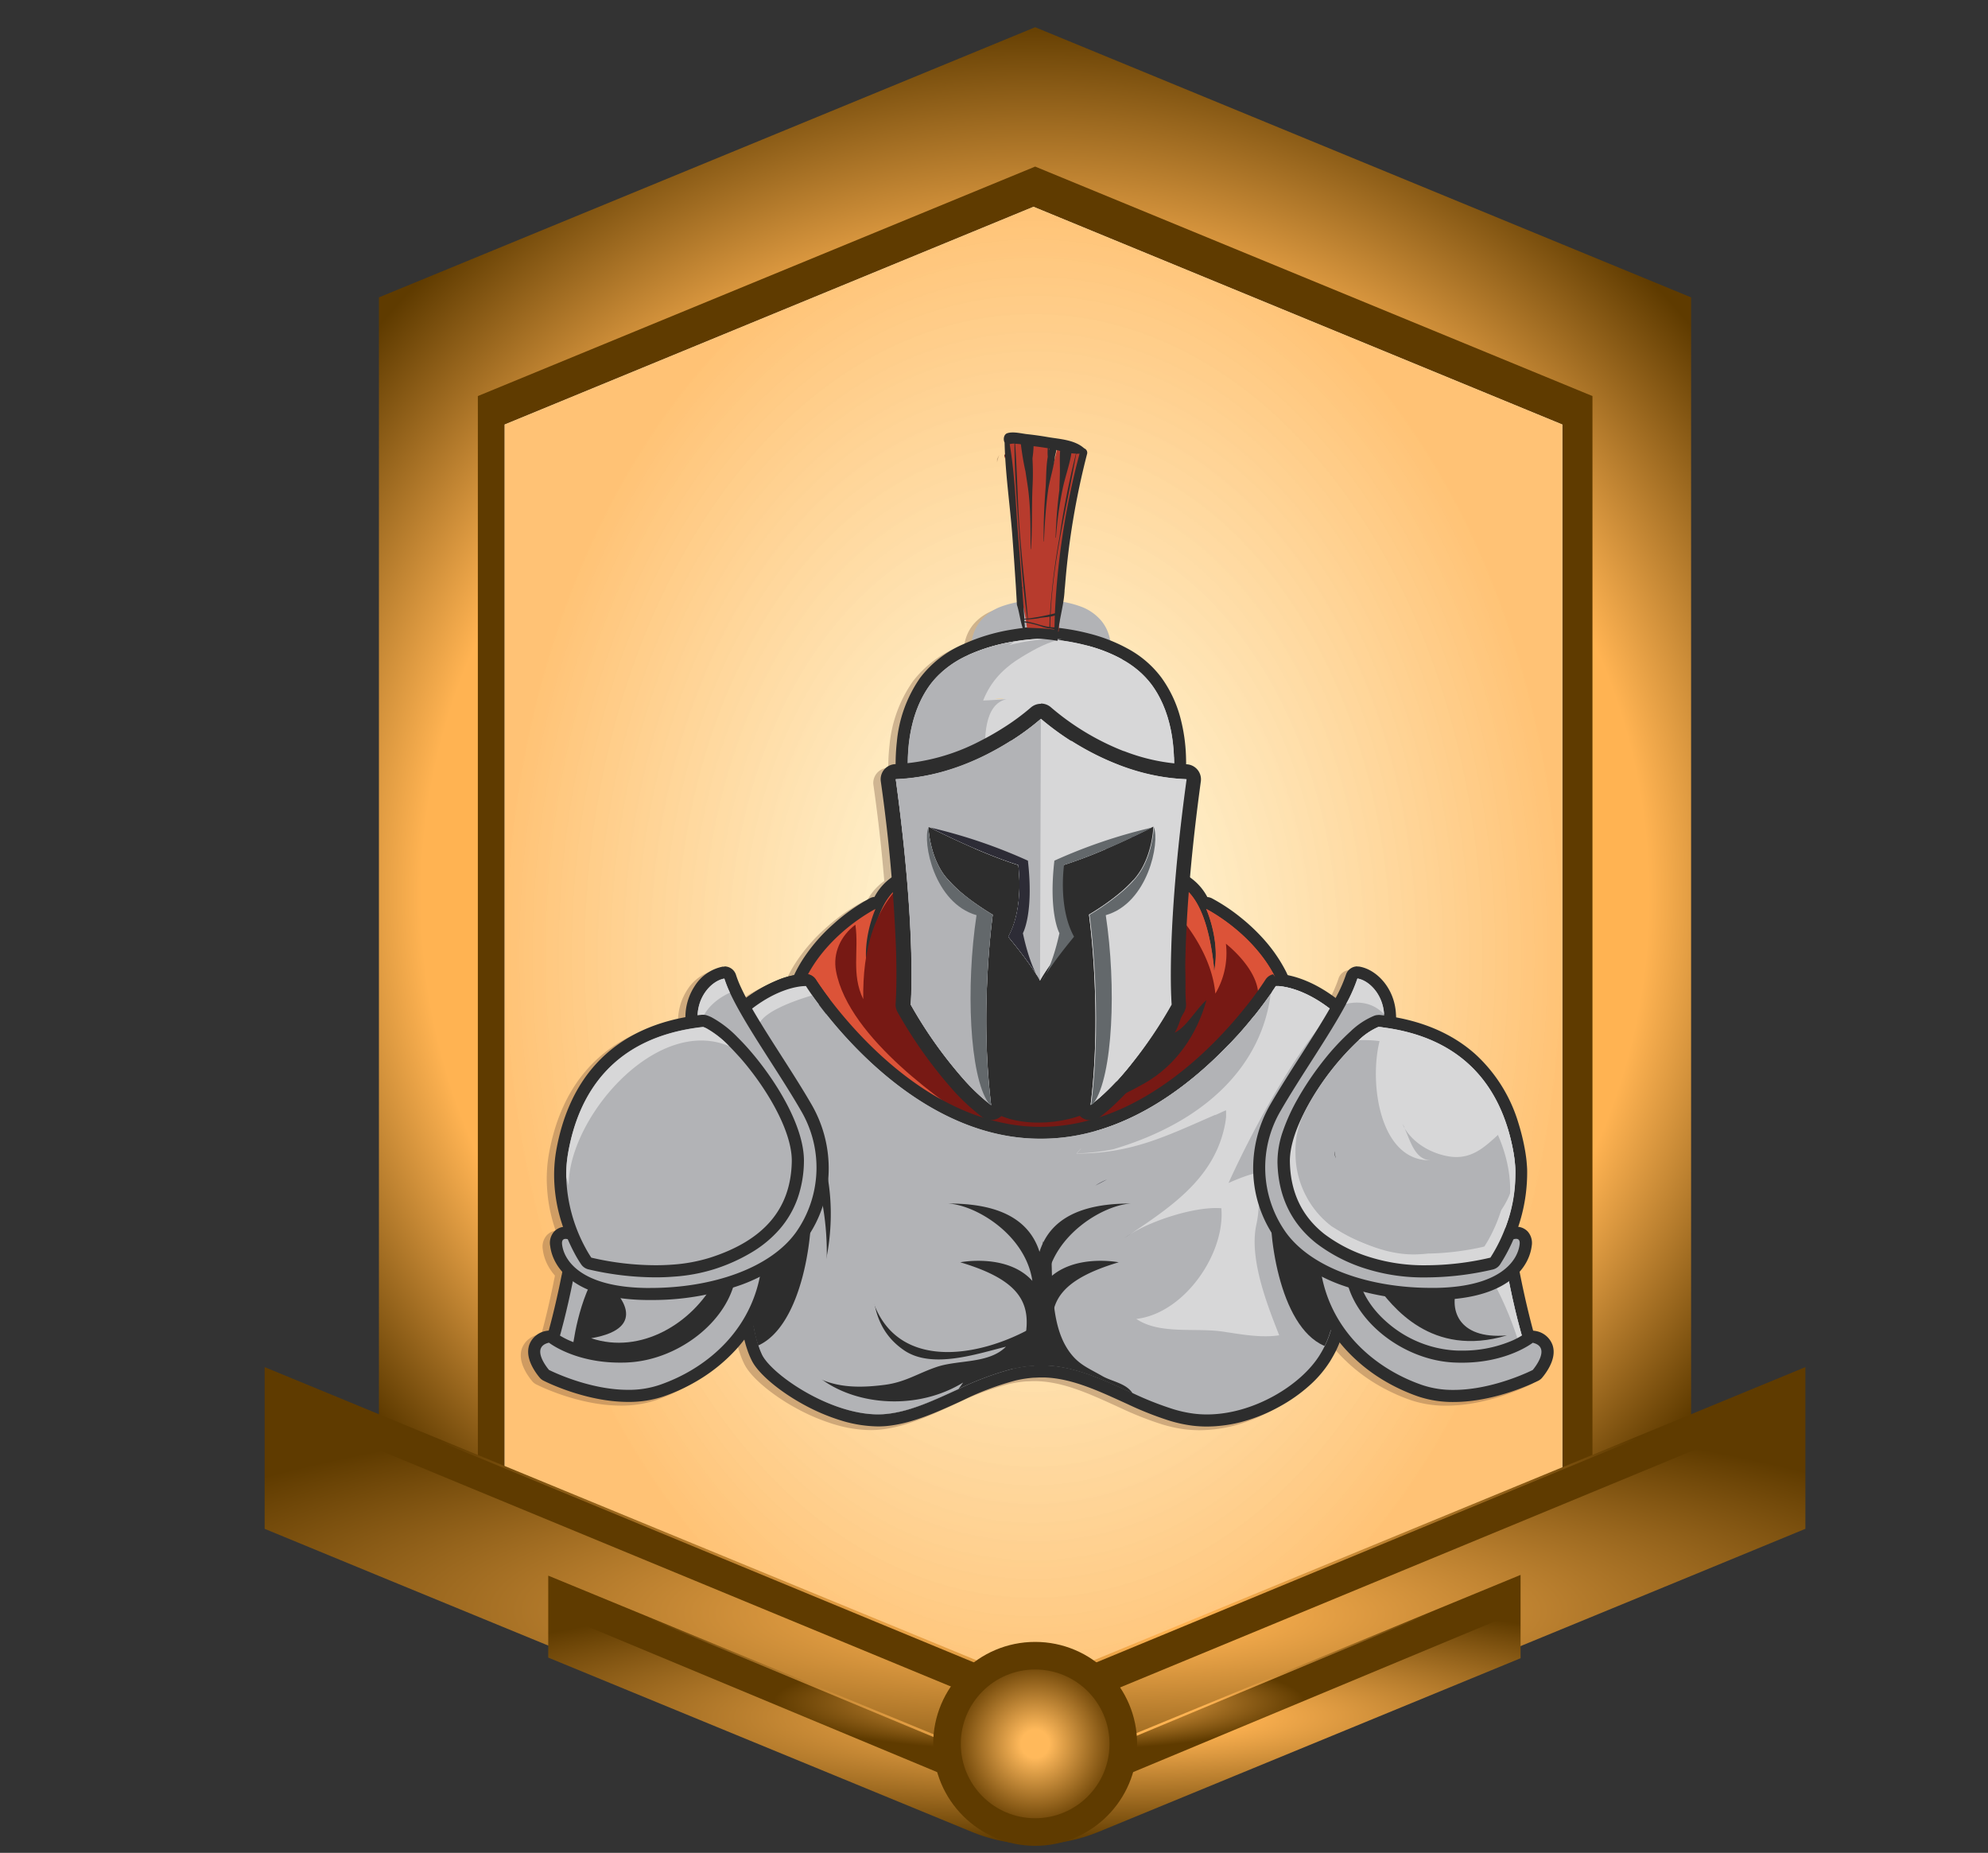 <svg id="Layer_1" data-name="Layer 1" xmlns="http://www.w3.org/2000/svg" xmlns:xlink="http://www.w3.org/1999/xlink" viewBox="0 0 539.75 503"><rect x="0" y="0" width="539.75" height="503" fill="#333333" stroke="none"/><defs><style>.cls-1{fill:url(#radial-gradient);}.cls-2{fill:#5f3b00;}.cls-3{fill:#fff;}.cls-4{opacity:0.8;fill:url(#radial-gradient-2);}.cls-5{fill:url(#radial-gradient-3);}.cls-6{fill:none;}.cls-7{fill:url(#radial-gradient-4);}.cls-8{fill:url(#radial-gradient-5);}.cls-9{fill:url(#radial-gradient-6);}.cls-10{opacity:0.35;}.cls-11{fill:#75523b;}.cls-12{fill:#dc5338;}.cls-13{fill:#2d2d2d;}.cls-14{fill:#771914;}.cls-15{fill:#b2b3b6;}.cls-16{fill:#63686b;}.cls-17{fill:#d7d7d8;}.cls-18{fill:#2d2c36;}.cls-19{fill:#ffcb6d;}.cls-20{fill:#4f4f4f;}.cls-21{fill:#b73b2d;}</style><radialGradient id="radial-gradient" cx="281.01" cy="236.12" fy="262.527" r="231.4" gradientUnits="userSpaceOnUse"><stop offset="0.72" stop-color="#ffb352"/><stop offset="1" stop-color="#5f3b00"/></radialGradient><radialGradient id="radial-gradient-2" cx="280.6" cy="258.82" r="144.87" gradientTransform="translate(0 -110.6) scale(1 1.43)" gradientUnits="userSpaceOnUse"><stop offset="0" stop-color="#fefbd4" stop-opacity="0.8"/><stop offset="1" stop-color="#ffb352"/></radialGradient><radialGradient id="radial-gradient-3" cx="281.01" cy="436.12" fx="301.645" fy="458.103" r="304.28" gradientTransform="translate(0 343.23) scale(1 0.21)" gradientUnits="userSpaceOnUse"><stop offset="0.07" stop-color="#ffb352"/><stop offset="0.88" stop-color="#5f3b00"/></radialGradient><radialGradient id="radial-gradient-4" cx="280.85" cy="464.12" fx="309.988" r="247.57" gradientTransform="translate(0 382.6) scale(1 0.18)" gradientUnits="userSpaceOnUse"><stop offset="0.11" stop-color="#ffb352"/><stop offset="0.76" stop-color="#5f3b00"/></radialGradient><radialGradient id="radial-gradient-5" cx="287.35" cy="460.15" fx="298.65" r="96.04" gradientTransform="translate(-5.01 379.33) scale(0.99 0.18)" xlink:href="#radial-gradient-4"/><radialGradient id="radial-gradient-6" cx="281.05" cy="473.42" r="20.19" gradientUnits="userSpaceOnUse"><stop offset="0.19" stop-color="#ffb95b"/><stop offset="1" stop-color="#784d0d"/></radialGradient></defs><path id="border_shadow" data-name="border shadow" class="cls-1" d="M281.05,7.39,102.88,80.73V391.5l178.17,73.34L459.14,391.5V80.73Zm143.58,395L281.05,461.51,137.47,402.4V115.25L281.05,56.14l143.58,59.11Z"/><polygon id="border_shadow-2" data-name="border shadow" class="cls-2" points="432.36 107.52 432.36 410.13 281.05 472.43 129.74 410.13 129.74 107.52 281.05 45.22 432.36 107.52"/><polygon id="bgwhite" class="cls-3" points="424.18 115.25 424.18 402.4 280.6 461.51 137.02 402.4 137.02 115.25 280.6 56.14 424.18 115.25"/><polygon id="bg" class="cls-4" points="424.18 115.25 424.18 402.4 280.6 461.51 137.02 402.4 137.02 115.25 280.6 56.14 424.18 115.25"/><polygon id="ribbon" class="cls-5" points="490.17 371.14 490.17 415.04 459.14 427.83 281.04 501.09 102.88 427.83 71.85 415.04 71.85 371.14 102.88 383.93 281.04 457.28 459.14 383.93 489.76 371.31 490.17 371.14"/><polygon id="ribbon_shadow" data-name="ribbon shadow" class="cls-2" points="489.3 372.05 489.3 381.5 458.81 394.13 281.45 467.47 104.03 394.13 72.73 381.17 72.73 372.05 103.63 384.83 281.04 458.18 458.4 384.83 489.3 372.05"/><polygon id="outline" class="cls-6" points="490.17 371.14 490.17 415.04 459.14 427.83 281.04 501.09 102.88 427.83 71.85 415.04 71.85 371.14 102.88 383.93 281.04 457.28 459.14 383.93 489.76 371.31 490.17 371.14"/><path class="cls-7" d="M412.84,427.55v22.62L298.32,497.28a45.34,45.34,0,0,1-34.55,0L148.85,450V427.75L280.63,482Z"/><polygon class="cls-8" points="411.19 428.48 411.19 437.94 281.04 492.17 149.18 437.25 149.18 428.14 280.63 482.88 411.19 428.48"/><path class="cls-6" d="M412.84,427.55v22.62l-115.23,47.4a43.5,43.5,0,0,1-33.13,0L148.85,450V427.75L280.63,482Z"/><circle class="cls-2" cx="281.05" cy="473.42" r="27.68"/><circle class="cls-9" cx="281.05" cy="473.42" r="20.19"/><g class="cls-10"><path class="cls-11" d="M280.09,316.7a1.7,1.7,0,0,1-.78-.19,115.74,115.74,0,0,1-15.1-3.11,92.73,92.73,0,0,1-26.69-11.74A74.86,74.86,0,0,1,218,283.12a42.81,42.81,0,0,1-5.17-9.07,1.73,1.73,0,0,1-.06-.93,34.23,34.23,0,0,1,5.13-11.63,44.72,44.72,0,0,1,7.34-8.32A49,49,0,0,1,235,246.3a1.65,1.65,0,0,1,1.37,0c1.88-3.62,4.32-6,7.26-7.14a1.62,1.62,0,0,1,.58-.11H317a1.71,1.71,0,0,1,.59.11c2.94,1.12,5.37,3.52,7.25,7.14a1.64,1.64,0,0,1,.65-.13,1.7,1.7,0,0,1,.73.17,47.17,47.17,0,0,1,7.47,4.95,44.32,44.32,0,0,1,12,14.24c.54,1.08,1,2.19,1.46,3.3a33.12,33.12,0,0,1,1.3,4.33,1.64,1.64,0,0,1-.06.93,40.1,40.1,0,0,1-4.4,8,72.16,72.16,0,0,1-16.41,16.88c-1.25.94-2.56,1.87-3.89,2.76-.84.56-1.62,1-2.37,1.51a95.85,95.85,0,0,1-25.65,10.58,109.92,109.92,0,0,1-13.78,2.75,1.59,1.59,0,0,1-.78.2Z"/><path class="cls-11" d="M317,240.66q8.63,3.27,10.67,23.79c1.62-8.1-2.09-16.47-2.18-16.68.29.15,12.6,6.41,18.7,18.47a31.76,31.76,0,0,1,1.39,3.14,29.58,29.58,0,0,1,1.24,4.1s-4.48,12.28-20.25,24.11c-1.21.9-2.48,1.81-3.82,2.7-.77.51-1.53,1-2.31,1.47a95.61,95.61,0,0,1-25.21,10.4A107.87,107.87,0,0,1,280.6,315l.5.05h-1l.5-.05c-3.54-.4-24.91-3.22-42.16-14.72-18.88-12.59-24.07-26.81-24.07-26.81,3.79-16.79,21-25.54,21.33-25.71-.1.21-3.81,8.58-2.19,16.68q2.06-20.52,10.67-23.79H317m0-3.29H244.17a3.37,3.37,0,0,0-1.17.22,15,15,0,0,0-7.57,6.91,3.26,3.26,0,0,0-1.2.33A50.92,50.92,0,0,0,224.12,252a46.55,46.55,0,0,0-7.6,8.62,35.86,35.86,0,0,0-5.37,12.19,3.33,3.33,0,0,0,.12,1.85,44.61,44.61,0,0,0,5.37,9.46,69.87,69.87,0,0,0,7.75,9.06,81.77,81.77,0,0,0,26.13,17.28A108.06,108.06,0,0,0,263.78,315a115.72,115.72,0,0,0,15.06,3.12,3.27,3.27,0,0,0,1.25.24h1a3.19,3.19,0,0,0,1.24-.24,113.34,113.34,0,0,0,13.74-2.77,111.94,111.94,0,0,0,12.6-4.1,89,89,0,0,0,13.48-6.66c.77-.47,1.57-1,2.43-1.55,1.36-.9,2.69-1.85,4-2.81,16.36-12.27,21.17-25.06,21.36-25.6a3.24,3.24,0,0,0,.12-1.85,32.12,32.12,0,0,0-1.37-4.55c-.45-1.17-1-2.33-1.52-3.45h0a41.38,41.38,0,0,0-5.92-8.64,52.06,52.06,0,0,0-6.49-6.14,49.89,49.89,0,0,0-7.75-5.14,3.31,3.31,0,0,0-1.21-.33,15.06,15.06,0,0,0-7.58-6.91,3.33,3.33,0,0,0-1.17-.22Z"/><path class="cls-11" d="M327.69,264.45a36.08,36.08,0,0,0-12.58-21.33l1.6-2.46H317Q325.65,243.93,327.69,264.45Z"/><path class="cls-11" d="M346.84,273.48s-4.48,12.28-20.25,24.11l-6.13,4.17-17.11,11.66s-3.4-.51-8.1-1.26c-10.53-1.68-27.6-4.58-27.6-5.72,0-1.64,35.28-33.23,47.6-59.9,0,0,11.48,10.66,12.72,24.21a21.59,21.59,0,0,0,2.87-13.55s12.31,9.44,7.79,18.06l7-5.88A29.58,29.58,0,0,1,346.84,273.48Z"/><path class="cls-11" d="M317.3,249c2.41,8.44,4.37,24.37-.37,32.36,3.34-1.66,5.69-6.31,8.62-8.85-2.56,9.38-8.28,17.76-16.87,22.61-6.77,3.82-17.54,9.05-25.44,8-6.15-.78-3.75-6.27-1.87-11.78,2.65-7.75,4.29-15.87,8.32-23.09,2.33-4.17,5.11-7.68,7.09-11.91"/><path class="cls-11" d="M279.14,303.57c7.81-3.62-7.51-17.92-9.47-20.5C258.91,268.9,247,256.72,246.19,238c-11.2,8.35-14,21.29-13.81,34.26-3.32-6.82-1.12-13.24-2.14-20.22-4,3-6.16,7.71-5.26,12.56,3.41,18.48,30.48,36.59,38.56,41.86,6.53,4.26-1.7-1.31,5.75.83"/><path class="cls-11" d="M325.44,386.66a32.34,32.34,0,0,1-3.41-.21,35.73,35.73,0,0,1-6.13-1.33,87.61,87.61,0,0,1-11.07-4.38l-1.54-.69c-7.05-3.21-14.34-6.53-21.86-6.71h-1c-.61,0-1.25,0-1.89.07a32.73,32.73,0,0,0-5.19.79,77.78,77.78,0,0,0-14.44,5.4l-1,.47c-6.07,2.76-12.35,5.62-18.7,6.39a23.62,23.62,0,0,1-2.82.16c-5.7,0-12.52-2-19.19-5.58-5.61-3-10.53-6.89-12.85-10.08a10.08,10.08,0,0,1-.86-1.41,19.94,19.94,0,0,1-1.13-2.75c-.2-.59-.37-1.14-.52-1.69a44.45,44.45,0,0,1-1-4.85c-.68-4.26-1.09-9.39-1.62-15.88-.13-1.59-.26-3.23-.4-5-.25-3-.5-7.51-.76-13.73-.5-12-.87-27.18-1.1-37.79l0-1.51c0-.6,0-1.17,0-1.71-.08-4-.13-6.48-.13-6.51a1.62,1.62,0,0,1,.51-1.21c9.81-9.42,17.93-9.9,19.45-9.9h.23a1.68,1.68,0,0,1,1.31.78s.58.92,1.65,2.45c.55.77,1.16,1.61,1.81,2.48s1.26,1.64,2,2.58c5.62,7.05,14.81,17,26.73,24.15,9.92,6,20,9,30,9h.36a52.18,52.18,0,0,0,14.22-2c15.05-4.27,27.37-14.65,35.05-22.61l.32-.34c.22-.22.43-.45.64-.67.67-.71,1.33-1.43,1.95-2.12,1.24-1.38,2.44-2.78,3.57-4.16l.27-.33.49-.61a92.05,92.05,0,0,0,5.7-7.82,1.67,1.67,0,0,1,1.32-.77h.2l.8,0h0c2.74.22,10,1.6,18.65,9.87a1.6,1.6,0,0,1,.5,1.24c0,.14-.51,14.21-1,29.13-.17,4.78-.32,9.3-.45,13.43-.17,4.87-.3,9-.39,12.38-.07,2-.12,3.92-.16,5.68l0,.5c0,1.46-.06,2.82-.09,4.13l0,1.09v.59c-.19,10.83-.28,15.78-2.87,21.31h0c-.09.2-.18.4-.29.61-.41.82-.89,1.68-1.46,2.62-2.67,4.36-7.46,8.65-13.12,11.79a40.11,40.11,0,0,1-18.92,5.2Z"/><path class="cls-11" d="M216.67,268.69h.15s.58.94,1.7,2.53c.5.72,1.12,1.57,1.84,2.53.6.8,1.28,1.67,2,2.61,5.51,6.93,14.92,17.16,27.16,24.54,8.92,5.37,19.34,9.24,30.87,9.24h.36a53.93,53.93,0,0,0,14.67-2.08c14.93-4.24,27.24-14.2,35.78-23.05l1-1c.68-.72,1.34-1.44,2-2.14,1.33-1.48,2.54-2.9,3.62-4.23l.77-.95a92.35,92.35,0,0,0,5.81-8h.13l.69,0c2.32.18,9.3,1.41,17.64,9.41,0,0-.51,14-1,29.14-.16,4.49-.31,9.08-.46,13.43-.15,4.53-.28,8.79-.39,12.39-.06,2.16-.11,4.08-.15,5.68,0,.17,0,.34,0,.5,0,1.89-.08,3.63-.11,5.23-.2,11-.24,15.92-2.73,21.23-.09.2-.18.39-.28.58-.4.82-.86,1.64-1.39,2.51-5.08,8.27-18.08,16.2-30.64,16.2h-.19a29,29,0,0,1-3.23-.2,33.61,33.61,0,0,1-5.85-1.27,87.22,87.22,0,0,1-10.87-4.3c-7.74-3.51-15.62-7.35-24-7.55h-1.05c-.67,0-1.34,0-2,.07a34.49,34.49,0,0,0-5.45.83,80.64,80.64,0,0,0-14.75,5.5c-6.47,2.94-12.81,6-19.24,6.73a22.93,22.93,0,0,1-2.63.15c-12.21,0-26.64-9.37-30.71-15a8.21,8.21,0,0,1-.72-1.16,19.68,19.68,0,0,1-1-2.55c-.17-.51-.34-1-.48-1.6a44.46,44.46,0,0,1-1-4.68c-.84-5.23-1.28-12-2-20.72-.27-3.28-.52-8.11-.75-13.65-.51-12.22-.89-27.85-1.1-37.77,0-1.15-.05-2.23-.07-3.21-.08-4-.13-6.51-.13-6.51,9.47-9.09,17.19-9.44,18.32-9.44m0-3.28a21.23,21.23,0,0,0-7.19,1.52,40,40,0,0,0-13.4,8.83,3.29,3.29,0,0,0-1,2.43s.05,2.54.13,6.51c0,.55,0,1.12,0,1.72s0,1,0,1.5c.23,10.63.6,25.81,1.1,37.83.26,6.24.51,10.76.76,13.8.15,1.72.28,3.36.41,4.95.52,6.53.94,11.69,1.63,16a44.48,44.48,0,0,0,1.05,5c.15.59.33,1.17.54,1.79a22.43,22.43,0,0,0,1.22,3,11,11,0,0,0,1,1.64c2.45,3.37,7.58,7.42,13.39,10.55a53.78,53.78,0,0,0,9.62,4.09,35.31,35.31,0,0,0,10.35,1.7,24.75,24.75,0,0,0,3-.18c6.6-.8,13-3.71,19.18-6.53l1-.47a76.78,76.78,0,0,1,14.13-5.29,31.83,31.83,0,0,1,4.93-.76c.61,0,1.21-.06,1.78-.06h1c7.18.17,14.32,3.42,21.21,6.56l1.54.7a91,91,0,0,0,11.28,4.46,37.87,37.87,0,0,0,6.4,1.38,33.29,33.29,0,0,0,3.6.22h.21a37.63,37.63,0,0,0,10.27-1.49,44.87,44.87,0,0,0,9.44-3.92,43.16,43.16,0,0,0,8-5.61,30.88,30.88,0,0,0,5.77-6.75h0c.6-1,1.1-1.88,1.53-2.74.11-.23.22-.45.31-.65h0c2.73-5.86,2.83-11.24,3-22v-.59l0-1.09c0-1.31.05-2.66.08-4.12v-.5c0-1.76.1-3.66.16-5.66h0c.09-3.34.22-7.51.39-12.37.13-4.15.29-8.67.45-13.43.52-14.92,1-29,1-29.13a3.29,3.29,0,0,0-1-2.49c-9-8.63-16.75-10.09-19.67-10.31h0c-.41,0-.73,0-.92,0h-.27a3.32,3.32,0,0,0-2.65,1.55,91,91,0,0,1-5.58,7.65l-.49.6-.27.34c-1.11,1.36-2.3,2.74-3.51,4.1-.62.68-1.26,1.38-1.93,2.09l-.63.66-.32.34c-7.54,7.81-19.61,18-34.31,22.16a50.45,50.45,0,0,1-13.77,2h-.36c-9.7,0-19.52-3-29.18-8.77-11.7-7.06-20.75-16.83-26.29-23.77-.73-.92-1.39-1.78-2-2.54h0c-.65-.86-1.25-1.69-1.78-2.45-1.05-1.48-1.6-2.36-1.61-2.37a3.28,3.28,0,0,0-2.62-1.54Z"/><path class="cls-11" d="M303.42,337c.45-.34.95-.67,1.49-1Z"/><path class="cls-11" d="M352,361.06c-4.83,3.05-10.23,3-15.72,2.35-2.11-.26-4.23-.61-6.33-.92-7.41-1.09-17.12.86-23.43-3.43,13-1.51,24.15-17.67,23.08-30.05-6.73-.55-18.41,3.08-24.65,7,12.13-8.15,24.65-16.53,26.13-33.24l-.18,2.34,12.95-10c-.25,1.45-.48,2.92-.7,4.42a159.62,159.62,0,0,0-1.8,19.58v.1c-.24,10.59.89,21.32,4.69,30.92A50,50,0,0,0,352,361.06Z"/><path class="cls-11" d="M362.84,278.13s0,.33,0,.93c-.12,3.37-.56,15.41-1,28.21-.16,4.49-.31,9.08-.46,13.43-.15,4.53-.28,8.79-.39,12.39-.44,1.08-.89,2.15-1.35,3.22-2.44,5.68-6.35,11.24-7.91,17.21a19.62,19.62,0,0,1-5.7-3.41c-4.05-3.36-7.4-8.29-9.87-13.26a55.39,55.39,0,0,1-3.4-8.53c-2.33-7.72-2-15.56-1.87-23.23,0-.88,0-1.75,0-2.62,0-.2-3.07,1.43-3.07,1.23-9.43,4.11-16.75,7.59-25.4,9.31a61.54,61.54,0,0,1-12.15,1.15l0,0,5.16-6.07c14.93-4.24,27.24-14.2,35.78-23.05l1-1c.68-.72,1.34-1.44,2-2.14,1.33-1.48,2.54-2.9,3.62-4.23l.77-.95c1.93-2.4,3.4-4.42,4.38-5.83l.35-.52c.71-1,1.08-1.62,1.08-1.62s.29,0,.82,0l.23,0c2.19.21,7.66,1.3,14.39,6.72C360.81,276.26,361.81,277.14,362.84,278.13Z"/><path class="cls-11" d="M343,270.83c-2.5,19.41-17.54,34.7-42.8,42.18a60.58,60.58,0,0,1-9.86,1.12l5.16-6.07c14.93-4.24,27.24-14.2,35.78-23.05l1-1c.68-.72,1.34-1.44,2-2.14,1.33-1.48,2.54-2.9,3.62-4.23l.77-.95C340.5,274.26,342,272.24,343,270.83Z"/><path class="cls-11" d="M362.84,278.13s0,.33,0,.93c-2.07,2.32-3.66,4-3.66,4S352,272.52,343.3,270.31c.71-1,1.08-1.62,1.08-1.62s.29,0,.82,0c2,.16,7.65,1.12,14.62,6.74C360.81,276.26,361.81,277.14,362.84,278.13Z"/><path class="cls-11" d="M362.84,278.13s-.51,14-1,29.14c-.16,4.49-.31,9.08-.46,13.43-.15,4.53-.28,8.79-.39,12.39-.44,1.08-.89,2.15-1.35,3.22-2.44,5.68-6.35,11.24-7.91,17.21a19.62,19.62,0,0,1-5.7-3.41,50,50,0,0,0,6,10.95c-4.83,3.05-.45,5.15-5.94,4.47-2.69-7.14-9.22-21.73-7-32,1.23-5.6.1-8.21,2.27-14.34a.42.42,0,0,1,0-.1h0c-.37,0-3.47.19-9.81,3.07.13-.28,4.78-10.76,11.61-22.65,4.78-8.33,10.62-17.35,16.71-24.05C360.81,276.26,361.81,277.14,362.84,278.13Z"/><path class="cls-11" d="M278.77,361.1c0,4.07-.16,7.6-.35,10.66a34.49,34.49,0,0,0-5.45.83,80.64,80.64,0,0,0-14.75,5.5c-6.47,2.94-12.81,6-19.24,6.73-12.69,1.54-29-8.81-33.34-14.84,2.48-8.84,8.92-27.55,8.92-30,0-3.07,5.54-28.31,5.54-28.31l9.23,8,4.92,32C239.74,373.74,263.6,369.88,278.77,361.1Z"/><path class="cls-11" d="M259.49,376.33c-.42.6-.84,1.19-1.27,1.76-6.47,2.94-12.81,6-19.24,6.73-13.55,1.64-31.19-10.26-34.06-16a19.68,19.68,0,0,1-1-2.55c-.17-.51-.34-1-.48-1.6a44.46,44.46,0,0,1-1-4.68l3.53-7.05,12.31-35.7c5.54,12.93,6.79,39.61-3.69,50.47C220.69,381,243.49,386.17,259.49,376.33Z"/><path class="cls-11" d="M198.55,289.49a1.69,1.69,0,0,1-.7-.15,1.65,1.65,0,0,1-.94-1.45l0-1.51c0-.6,0-1.17,0-1.71-.08-4-.13-6.48-.13-6.51a1.62,1.62,0,0,1,.51-1.21c9.81-9.42,17.93-9.9,19.45-9.9h.23a1.68,1.68,0,0,1,1.31.78s.58.92,1.65,2.45c.55.77,1.16,1.61,1.81,2.48a1.64,1.64,0,0,1-.63,2.48c-7.64,3.47-15.89,9.47-21.47,13.9A1.68,1.68,0,0,1,198.55,289.49Z"/><path class="cls-11" d="M216.67,268.69h.15s.58.94,1.7,2.53c.5.72,1.12,1.57,1.84,2.53-7.9,3.58-16.41,9.81-21.81,14.1,0-1.15-.05-2.23-.07-3.21-.08-4-.13-6.51-.13-6.51,9.47-9.09,17.19-9.44,18.32-9.44m0-3.28h0a21.23,21.23,0,0,0-7.19,1.52,40,40,0,0,0-13.4,8.83,3.29,3.29,0,0,0-1,2.43s.05,2.54.13,6.51c0,.55,0,1.12,0,1.72s0,1,0,1.5a3.26,3.26,0,0,0,1.88,2.9,3.24,3.24,0,0,0,3.44-.4c5.51-4.37,13.64-10.29,21.13-13.68a3.24,3.24,0,0,0,1.82-2.18,3.28,3.28,0,0,0-.55-2.78c-.65-.86-1.25-1.69-1.78-2.45-1.05-1.48-1.6-2.36-1.61-2.37a3.28,3.28,0,0,0-2.62-1.54Z"/><path class="cls-11" d="M338.57,276.66c-16.32,32-57.28,47.57-88.3,30.9-7.08-3.8-17-18.7-25.14-17.92-3.07,8.4,2.33,12.64,6.21,18.95,4.32,7,4.14,15.18,4.14,23.14,0,12.64-4.09,27.62,8,35.86,7.55,5.12,19.61,1,27.64-1-4.62,4.68-12.91,3.52-18.76,5.49-5.21,1.76-8.53,4.14-14.15,4.87-10.61,1.38-18.33.21-26.14-7.78,5.3-3.68,8.33-18.16,9.81-24.38,2.76-11.52,2.25-24.52-2.46-35.28a188.15,188.15,0,0,0-9.21-18c-.88-1.52-2.71-3.51-4.19-5.64-1.59-2.29-2.76-4.75-1.86-6.94,1.36-3.31,9.32-6.24,14.32-7.7.41.59.9,1.27,1.46,2,4.92,6.62,15.31,19.06,29.57,27.66,8.92,5.37,19.34,9.24,30.87,9.24h.36c21.57,0,39.25-13.53,50.45-25.13l1-1c.68-.72,1.34-1.44,2-2.14C335.83,280,337.3,278.25,338.57,276.66Z"/><path class="cls-11" d="M203.87,366.27c-2-5.78-2.4-14.24-3.47-27-.27-3.28-.52-8.11-.75-13.65a130.91,130.91,0,0,1,18.4-1.12C219.27,335.12,216,360.76,203.87,366.27Z"/><path class="cls-11" d="M360.79,339.27c.11-4.23.31-11,.56-18.57h0l-18.2,3.8c-1.23,10.67,2.05,36.52,14.36,41.85l.16,0h0C360.82,360,360.43,354.54,360.79,339.27Z"/><path class="cls-11" d="M396,377.1a32.9,32.9,0,0,1-17.14-4.41,41.33,41.33,0,0,1-9.79-8.46,64.77,64.77,0,0,1-6.84-9.72,72.68,72.68,0,0,1-5.41-11.42,1.64,1.64,0,0,1,1.55-2.18h.12l46.26,3.5h.09l2.49.19a1.65,1.65,0,0,1,1.48,1.33c2,10.47,4.05,17.42,4.07,17.49a1.16,1.16,0,0,1,0,.18c.23,1.33.42,2.54.57,3.6.52,4,.31,5.38.23,5.69a1.67,1.67,0,0,1-1,1.13A48.73,48.73,0,0,1,396,377.1Z"/><path class="cls-11" d="M358.33,342.55l46.27,3.5h.07l2.49.19c2,10.67,4.1,17.64,4.1,17.64.25,1.38.43,2.55.56,3.54.53,4,.26,5.08.26,5.08A47.18,47.18,0,0,1,396,375.46a31.43,31.43,0,0,1-16.29-4.18c-14.36-8.62-21.34-28.73-21.34-28.73m0-3.28a3.28,3.28,0,0,0-3.1,4.36,73.71,73.71,0,0,0,5.54,11.7,65.65,65.65,0,0,0,7,10A42.46,42.46,0,0,0,378,374.09a34.37,34.37,0,0,0,18,4.65,50.42,50.42,0,0,0,17.37-3.19,3.27,3.27,0,0,0,1.94-2.25,20.72,20.72,0,0,0-.2-6.3c-.14-1.08-.33-2.32-.57-3.68a2,2,0,0,0-.09-.35c0-.07-2-7-4-17.34a3.28,3.28,0,0,0-3-2.66l-2.49-.18h-.1l-46.24-3.5Z"/><path class="cls-11" d="M411.82,367.43c-1.94,1.05-3.43,1.8-3.43,1.8s0-4.11-9-20.11l5.24-3.07h.07l2.49.19c2,10.67,4.1,17.64,4.1,17.64C411.51,365.27,411.69,366.44,411.82,367.43Z"/><path class="cls-11" d="M412.08,372.51s-1.64-10.67-9-24.21l1.61-2.24,2.49.19c2,10.67,4.1,17.64,4.1,17.64C412.5,370.87,412.08,372.51,412.08,372.51Z"/><path class="cls-11" d="M394,349.53c-2.87,6.57-.41,15.18,13.13,14-20.52,6.16-31.18-7.79-35.7-14C388.29,347.89,394,349.53,394,349.53Z"/><path class="cls-11" d="M392.65,380a27.86,27.86,0,0,1-9-1.39,46,46,0,0,1-18.94-12.19A38.8,38.8,0,0,1,358,356.3a39.23,39.23,0,0,1-3.35-12.78,1.66,1.66,0,0,1,1.12-1.7,6.12,6.12,0,0,1,1.94-.32c3.82,0,6.71,3.57,6.84,3.72a1.63,1.63,0,0,1,.35.87c1.11,11.53,14,22.34,27.6,23.14.81,0,1.64.07,2.44.07a35.79,35.79,0,0,0,13.48-2.52,22.1,22.1,0,0,0,4.71-2.54,1.68,1.68,0,0,1,1-.35,2.46,2.46,0,0,1,.37,0,4.28,4.28,0,0,1,3.44,2.78c1,3-2,6.59-2.57,7.28a1.73,1.73,0,0,1-.5.39C414.44,374.61,403.84,380,392.65,380Z"/><path class="cls-11" d="M357.7,343.14c3.07,0,5.55,3.11,5.55,3.11,1.24,12.72,15.19,23.8,29.14,24.62.87.05,1.72.07,2.54.07,12.35,0,19.21-5.41,19.21-5.41,5.33,1.23,0,7.39,0,7.39s-10.57,5.41-21.49,5.41a26,26,0,0,1-8.47-1.31c-13.13-4.51-26.26-15.59-27.9-33.64a4.24,4.24,0,0,1,1.42-.24m0-3.28h0a7.87,7.87,0,0,0-2.46.4,3.29,3.29,0,0,0-2.23,3.41A40.09,40.09,0,0,0,363.5,367.5a45.88,45.88,0,0,0,9.26,7.68,50.51,50.51,0,0,0,10.35,4.95,29.51,29.51,0,0,0,9.54,1.48c11.58,0,22.52-5.53,23-5.77a3.23,3.23,0,0,0,1-.77,16.82,16.82,0,0,0,1.77-2.52c1.35-2.36,1.73-4.49,1.12-6.35a5.91,5.91,0,0,0-4.64-3.87,3.92,3.92,0,0,0-.76-.08,3.15,3.15,0,0,0-2,.7,20.7,20.7,0,0,1-4.46,2.36,34.08,34.08,0,0,1-12.72,2.35c-.77,0-1.56,0-2.35-.07a30.85,30.85,0,0,1-17.43-7.1c-5.06-4.19-8.12-9.36-8.63-14.56a3.23,3.23,0,0,0-.7-1.73c-.36-.45-3.6-4.34-8.12-4.34Z"/><path class="cls-11" d="M386.63,352.28a69.83,69.83,0,0,1-24.11-4c-7.41-2.76-13.19-6.81-16.73-11.71a31.22,31.22,0,0,1-5.9-17.29,33,33,0,0,1,4.43-17.59c2.45-4.24,5.36-8.79,8.18-13.19,3.63-5.66,7.05-11,9.53-15.69a39.6,39.6,0,0,0,2.94-6.63,1.65,1.65,0,0,1,1.57-1.15l.25,0a9.67,9.67,0,0,1,5.67,3.54,13.19,13.19,0,0,1,3,7.73,15,15,0,0,1-.09,2.67l28.73,59.29c1.62-1.17,3.93-2.58,5.57-2.58a2.52,2.52,0,0,1,1.95.83,3.18,3.18,0,0,1,.62,2.57c-.24,1.89-1.29,5.53-5.69,8.56s-10.54,4.51-18.62,4.64Z"/><path class="cls-11" d="M366.54,266.64c3.06.47,6.93,4.18,7.25,9.74a14,14,0,0,1-.14,2.85l29.82,61.55s4.22-3.47,6.17-3.47c.68,0,1.08.42.94,1.55-.55,4.38-5.2,11.49-22.71,11.77h-1.24c-17,0-32.57-5.45-39.51-15.06a30.43,30.43,0,0,1-1.37-33.1c5.47-9.48,13.21-20.41,17.73-28.93a41.87,41.87,0,0,0,3.06-6.91m0-3.28a3.26,3.26,0,0,0-3.12,2.3,39.88,39.88,0,0,1-2.83,6.35c-2.45,4.63-5.86,9.95-9.46,15.58-2.83,4.41-5.75,9-8.22,13.24a34.59,34.59,0,0,0-4.65,18.47,32.85,32.85,0,0,0,6.21,18.2,30.53,30.53,0,0,0,7.5,7.19,45.67,45.67,0,0,0,10,5.1,71.61,71.61,0,0,0,24.68,4.13h1.3c8.41-.13,15-1.79,19.52-4.93,4.93-3.39,6.12-7.54,6.39-9.71a4.71,4.71,0,0,0-1-3.85,4.15,4.15,0,0,0-3.18-1.39,9.54,9.54,0,0,0-4.91,1.81L377,278.66a15.71,15.71,0,0,0,0-2.47c-.4-7.1-5.41-12.08-10-12.79a2.92,2.92,0,0,0-.51,0Z"/><path class="cls-11" d="M373.79,276.38c-3.88-4.26-9.16-3.14-10.31-2.83a41.87,41.87,0,0,0,3.06-6.91C369.6,267.11,373.47,270.82,373.79,276.38Z"/><path class="cls-11" d="M385.18,346.13A50.21,50.21,0,0,1,369.86,344a41.89,41.89,0,0,1-13.32-6.75,25.51,25.51,0,0,1-7.34-9,28.17,28.17,0,0,1-2.63-11.74c-.13-5.62,2.8-12.06,5.28-16.47.19-.35.39-.69.59-1a74.65,74.65,0,0,1,13.36-16.78,19.16,19.16,0,0,1,5.95-4,1.6,1.6,0,0,1,.53-.09h.18l1.59.2c9.64,1.3,17.57,4.71,23.59,10.12a39.84,39.84,0,0,1,11.15,18,56,56,0,0,1,1.76,7.27c.18,1,.31,2,.39,2.93s.12,1.58.13,2.3a41.54,41.54,0,0,1-2.78,15.89,41,41,0,0,1-4.3,8.56,1.63,1.63,0,0,1-.93.65A78.4,78.4,0,0,1,385.18,346.13Z"/><path class="cls-11" d="M372.28,279.77c.52.06,1,.12,1.54.2,20.06,2.71,29.39,14.22,33.41,26.93a55.1,55.1,0,0,1,1.71,7.07c.16.94.28,1.87.37,2.79.06.74.11,1.47.12,2.19a42.73,42.73,0,0,1-6.78,23.47,77,77,0,0,1-17.47,2.07,49.06,49.06,0,0,1-14.81-2.07A40.25,40.25,0,0,1,357.56,336c-6.06-4.79-9.18-11.25-9.35-19.52-.1-4.56,2-10.17,5.07-15.63.18-.33.37-.67.57-1a72.63,72.63,0,0,1,13-16.39,18,18,0,0,1,5.38-3.63m0-3.28a3.29,3.29,0,0,0-1.07.18,20.62,20.62,0,0,0-6.5,4.29,64.42,64.42,0,0,0-7.07,7.58,82.51,82.51,0,0,0-6.62,9.59c-.21.35-.4.7-.61,1.07a51.56,51.56,0,0,0-4,8.7,25.29,25.29,0,0,0-1.52,8.6c.19,9.2,3.76,16.61,10.59,22a43.6,43.6,0,0,0,13.84,7,51.88,51.88,0,0,0,15.82,2.23,80.56,80.56,0,0,0,18.3-2.17,3.3,3.3,0,0,0,1.85-1.29,46.1,46.1,0,0,0,7.39-25.45c0-.75-.07-1.53-.14-2.39s-.23-2-.41-3.07a59,59,0,0,0-1.81-7.49,41.4,41.4,0,0,0-11.63-18.67c-6.26-5.63-14.49-9.17-24.45-10.52-.47-.07-1-.14-1.64-.21l-.36,0Z"/><path class="cls-11" d="M409.43,319A22.13,22.13,0,0,1,400,335.1c-14.34,10.19-26.48,7.16-40.42-1.16a25,25,0,0,1-9.85-19.7c-.1-4.55.67-8.21,3.57-13.44.18-.33.37-.67.57-1a72.63,72.63,0,0,1,13-16.39,18,18,0,0,1,5.38-3.63c.52.06,1,.12,1.54.2-4.73,10.37-2.59,36.41,12.65,36-4.36-.09-5.57-5.49-7.12-8.74,2.49,4.16,7.18,6.83,11.81,7.66,7.35,1.31,11-3.76,16.07-8a55.1,55.1,0,0,1,1.71,7.07c.16.94.28,1.87.37,2.79C409.37,317.5,409.42,318.23,409.43,319Z"/><path class="cls-11" d="M401,339.4s-16.52,4.32-30,0-20.33-12.2-20.59-24.15c-.09-4.49,2.11-10.09,5.25-15.46-1.68,7-2.68,13.51,2.25,19.9,2.65,3.43,8.13,8.38,11.78,9.68-4-2.61-6.91-9.87-7.75-15,1.32,4.67,8.2,10.21,12.36,12a38.47,38.47,0,0,0,13.18,2.57c9.71.13,16.82-5.08,19.71-13.3C408.37,328.85,401,339.4,401,339.4Z"/><path class="cls-11" d="M265,178.56a1.65,1.65,0,0,1-1.64-1.65c0-4.46,2.37-7.79,6.84-9.64a25.54,25.54,0,0,1,9.19-1.6c.64,0,1.08,0,1.25,0s.61,0,1.24,0a25.5,25.5,0,0,1,9.19,1.6c4.48,1.85,6.84,5.18,6.84,9.64a1.64,1.64,0,0,1-1.64,1.65Z"/><path class="cls-11" d="M281.84,167.31c3.66,0,14.39.75,14.39,9.6H265c0-8.85,10.74-9.6,14.39-9.6.75,0,1.21,0,1.21,0h.08s.45,0,1.2,0m0-3.28v0l-1.24,0-1.25,0a26.94,26.94,0,0,0-9.81,1.73,13.28,13.28,0,0,0-5.4,3.86,11.29,11.29,0,0,0-2.46,7.29A3.28,3.28,0,0,0,265,180.2h31.27a3.29,3.29,0,0,0,3.29-3.29,11.24,11.24,0,0,0-2.47-7.29,13.24,13.24,0,0,0-5.39-3.86,27,27,0,0,0-9.82-1.73Z"/><path class="cls-11" d="M245.24,219a1.66,1.66,0,0,1-1.61-1.29s0-.07,0-.2c-.12-.67-.24-1.39-.33-2.17-.71-5.43-1.56-19.17,5.9-29.4a27.63,27.63,0,0,1,11-8.63,50.12,50.12,0,0,1,12.94-3.82,55.19,55.19,0,0,1,7-.73,1,1,0,0,1,.25,0h.7c.44,0,1.11.05,2,.12h0a60,60,0,0,1,10.26,1.72,42.79,42.79,0,0,1,10.2,4A26.53,26.53,0,0,1,312,186a31.36,31.36,0,0,1,4.84,10.35,44.33,44.33,0,0,1,1.47,10.13,53.34,53.34,0,0,1-.13,6.19c0,.16,0,.3,0,.43v0a39.32,39.32,0,0,1-.62,4.65A1.64,1.64,0,0,1,316,219Z"/><path class="cls-11" d="M280.83,174.42h-.22c.38,0,1.19,0,2.32.13h0a58.05,58.05,0,0,1,10,1.67,41,41,0,0,1,9.81,3.84,24.76,24.76,0,0,1,8,6.88c4.44,6.1,5.79,13.56,6,19.57a49.74,49.74,0,0,1-.13,6l0,.41a38.89,38.89,0,0,1-.6,4.46H245.24a1.47,1.47,0,0,1,0-.16c0-.31-.18-1-.32-2.06-.68-5.21-1.52-18.47,5.6-28.24a26.34,26.34,0,0,1,10.39-8.1,48.93,48.93,0,0,1,12.52-3.69,54.48,54.48,0,0,1,7.2-.73h.24m0-3.28h-.46a59.47,59.47,0,0,0-7.52.77,51.48,51.48,0,0,0-13.37,4A29.37,29.37,0,0,0,247.83,185a36,36,0,0,0-6.33,17.39,55,55,0,0,0,.13,13.2c.1.8.22,1.56.35,2.25h0c0,.15.05.23.05.23a3.29,3.29,0,0,0,3.21,2.59H316a3.28,3.28,0,0,0,3.22-2.6,47.46,47.46,0,0,0,.65-4.85h0c0-.14,0-.29,0-.46a56.48,56.48,0,0,0,.13-6.37,46.47,46.47,0,0,0-1.52-10.5A33.11,33.11,0,0,0,313.36,185a27.85,27.85,0,0,0-9-7.81A44.46,44.46,0,0,0,293.73,173a61.13,61.13,0,0,0-10.54-1.76h0c-1.08-.08-1.87-.11-2.32-.13Z"/><path class="cls-11" d="M316.58,212.53c-6-.07-15.4-3.64-17.76-4.48A52.37,52.37,0,0,0,284,204.57c-7.26-.37-13.44,2.66-20.42,4s-8.44-1-8.66-7.75c-.27-8.45,1.15-15.73,6-22a48.93,48.93,0,0,1,12.52-3.69,54.48,54.48,0,0,1,7.2-.73h0c.38,0,1.19,0,2.32.13h0a58.05,58.05,0,0,1,10,1.67,41,41,0,0,1,9.81,3.84c-6.58,0-12.07,1-17,5.67,2.75-.42,5.7-1.27,8.57-1.06C281.7,195,305.09,203,316.71,206.51A49.74,49.74,0,0,1,316.58,212.53Z"/><path class="cls-11" d="M316.55,212.94l-4.18-.46c0-3.26,2.82-27-19.47-36.26,6.28,1.63,13.46,4.76,17.81,10.72C317,195.52,317.08,206.8,316.55,212.94Z"/><path class="cls-11" d="M273.39,175.15C253,188.73,250,216.58,250,216.58l-4.8.66c0-.31-.18-1-.32-2.06-.68-5.21-1.52-18.47,5.6-28.24C256.07,179.27,266.35,176.3,273.39,175.15Z"/><path class="cls-11" d="M264.93,191.17c2.18-.06,4.27-.24,6.34-.35-6.09,1.32-6.17,10.8-5.54,16.56-5.59,2.79-11.3,6.67-17.56,7.8-.68-5.21-1.53-18.47,5.59-28.24,8.49-11.63,27.74-12.46,30.11-12.52h0c.38,0,1.19,0,2.32.13-3.61.75-6.52,2.24-10.75,4.78C270.5,182.32,267,185.93,264.93,191.17Z"/><path class="cls-11" d="M165.24,377.1A48.73,48.73,0,0,1,148.49,374a1.65,1.65,0,0,1-1-1.12,11.64,11.64,0,0,1,0-3.41c.14-1.62.41-3.6.82-5.89a1.16,1.16,0,0,1,0-.18c0-.06,1.85-6.35,3.75-15.91l.1-.47.21-1.11a1.65,1.65,0,0,1,1.49-1.33l48.83-3.69h.13a1.64,1.64,0,0,1,1.55,2.18A73.33,73.33,0,0,1,199,354.51a63.36,63.36,0,0,1-6.84,9.72,41.14,41.14,0,0,1-9.79,8.46A32.86,32.86,0,0,1,165.24,377.1Z"/><path class="cls-11" d="M202.87,342.55s-7,20.11-21.34,28.73a31.46,31.46,0,0,1-16.29,4.18,47.2,47.2,0,0,1-16.13-2.95,11,11,0,0,1,0-2.87c.11-1.31.34-3.16.79-5.75,0,0,1.85-6.29,3.79-16.05.11-.53.21-1,.32-1.59l48.83-3.7m0-3.28h-.25L153.79,343a3.31,3.31,0,0,0-3,2.66l-.21,1.1c0,.16-.07.31-.1.47-1.88,9.48-3.7,15.7-3.72,15.77a3.59,3.59,0,0,0-.08.35c-.41,2.34-.69,4.37-.83,6a13.36,13.36,0,0,0,.06,3.95,3.28,3.28,0,0,0,1.94,2.24,50.42,50.42,0,0,0,17.37,3.19,34.37,34.37,0,0,0,18-4.65,42.65,42.65,0,0,0,10.19-8.79,65.62,65.62,0,0,0,7-10,74.34,74.34,0,0,0,5.55-11.7,3.28,3.28,0,0,0-3.1-4.36Z"/><path class="cls-11" d="M158.91,348.3c-4.93,9.44-5.75,21.34-5.75,21.34h-4c.11-1.31.34-3.16.79-5.75,0,0,1.85-6.29,3.79-16.05Z"/><path class="cls-11" d="M192.14,348.71C186,360.2,172,368.82,158.5,364.3c16.82-2.87,6.15-13.13,6.15-13.13Z"/><path class="cls-11" d="M168.54,380c-11.18,0-21.78-5.36-22.23-5.59a1.69,1.69,0,0,1-.49-.39c-.6-.69-3.55-4.3-2.58-7.28a4.3,4.3,0,0,1,3.45-2.78,2.33,2.33,0,0,1,.37,0,1.63,1.63,0,0,1,1,.36,22.62,22.62,0,0,0,4.71,2.53,35.69,35.69,0,0,0,13.47,2.52c.81,0,1.63,0,2.45-.07,13.59-.8,26.48-11.61,27.6-23.14a1.63,1.63,0,0,1,.35-.87c.12-.15,3-3.72,6.84-3.72a6.12,6.12,0,0,1,1.94.32,1.64,1.64,0,0,1,1.11,1.7,39.23,39.23,0,0,1-3.35,12.78,38.8,38.8,0,0,1-6.72,10.09,46,46,0,0,1-18.93,12.19,27.9,27.9,0,0,1-9,1.39Z"/><path class="cls-11" d="M203.5,343.14a4.28,4.28,0,0,1,1.42.24C203.28,361.43,190.14,372.51,177,377a25.94,25.94,0,0,1-8.47,1.31c-10.92,0-21.48-5.41-21.48-5.41s-5.34-6.16,0-7.39c0,0,6.85,5.41,19.2,5.41.83,0,1.67,0,2.55-.07,13.95-.82,27.9-11.9,29.13-24.62,0,0,2.48-3.11,5.56-3.11m0-3.28c-4.52,0-7.77,3.89-8.12,4.34a3.24,3.24,0,0,0-.71,1.73c-.5,5.2-3.56,10.37-8.62,14.56a30.88,30.88,0,0,1-17.44,7.1c-.78.05-1.57.07-2.35.07a33.87,33.87,0,0,1-13-2.45,20.87,20.87,0,0,1-4.2-2.25,3.28,3.28,0,0,0-2-.71,3.72,3.72,0,0,0-.74.08,5.91,5.91,0,0,0-4.64,3.87c-.6,1.86-.22,4,1.13,6.35a16.82,16.82,0,0,0,1.77,2.52,3.19,3.19,0,0,0,1,.77c.46.24,11.41,5.77,23,5.77a29.51,29.51,0,0,0,9.54-1.48,50,50,0,0,0,10.35-4.95,45.61,45.61,0,0,0,9.26-7.68,40.34,40.34,0,0,0,7-10.52,41.08,41.08,0,0,0,3.49-13.31,3.3,3.3,0,0,0-2.24-3.41,7.86,7.86,0,0,0-2.45-.4Z"/><path class="cls-11" d="M174.56,352.28H173.3c-8.09-.13-14.35-1.69-18.62-4.64s-5.46-6.67-5.7-8.56a3.15,3.15,0,0,1,.63-2.57,2.48,2.48,0,0,1,1.95-.83c1.63,0,3.94,1.41,5.57,2.58L185.85,279a13.79,13.79,0,0,1,2.15-9.4,10,10,0,0,1,6.41-4.54l.25,0a1.65,1.65,0,0,1,1.57,1.15,30.24,30.24,0,0,0,1.44,3.65c2.43,5.25,6.6,11.77,11,18.66,2.82,4.41,5.73,9,8.18,13.2a32.94,32.94,0,0,1,4.43,17.59,31.21,31.21,0,0,1-5.89,17.29c-3.54,4.9-9.33,8.95-16.74,11.71A70,70,0,0,1,174.56,352.28Z"/><path class="cls-11" d="M194.66,266.64a33.86,33.86,0,0,0,1.52,3.85c4.09,8.84,13.12,21.34,19.27,32a30.47,30.47,0,0,1-1.37,33.1c-6.94,9.61-22.5,15.06-39.52,15.06h-1.24c-17.51-.28-22.16-7.39-22.71-11.77-.14-1.13.27-1.55.95-1.55,1.95,0,6.17,3.47,6.17,3.47l29.57-61,.24-.5c-1.09-7.12,3.56-12,7.12-12.59m0-3.28a2.89,2.89,0,0,0-.5,0,11.71,11.71,0,0,0-7.53,5.24,15.39,15.39,0,0,0-2.46,10l-27.7,57.18a9.54,9.54,0,0,0-4.91-1.81,4.12,4.12,0,0,0-3.18,1.39,4.65,4.65,0,0,0-1,3.85c.27,2.17,1.46,6.32,6.38,9.71,4.55,3.14,11.12,4.8,19.53,4.93h1.29a71.71,71.71,0,0,0,24.69-4.13,45.36,45.36,0,0,0,10-5.1,30.41,30.41,0,0,0,7.51-7.19,32.84,32.84,0,0,0,6.2-18.2,34.59,34.59,0,0,0-4.65-18.47c-2.46-4.26-5.39-8.83-8.22-13.25-4.38-6.85-8.53-13.32-10.91-18.47a28.13,28.13,0,0,1-1.37-3.45,3.28,3.28,0,0,0-3.13-2.3Z"/><path class="cls-11" d="M196.18,270.49c-7.84,3.59-8.28,9.56-8.28,9.56l-.6-.32.24-.5c-1.09-7.12,3.56-12,7.12-12.59A33.86,33.86,0,0,0,196.18,270.49Z"/><path class="cls-11" d="M176,346.13A78.4,78.4,0,0,1,158.13,344a1.64,1.64,0,0,1-.92-.65,27.46,27.46,0,0,1-1.74-2.91,44.72,44.72,0,0,1-5.37-20,36.6,36.6,0,0,1,.54-6.79c1.63-9.3,5.14-16.95,10.42-22.74,6.57-7.2,15.88-11.5,27.67-12.8h.18a1.61,1.61,0,0,1,.54.09,9.32,9.32,0,0,1,1.06.45,28.21,28.21,0,0,1,6.57,5.1h0c1,1,2.1,2.16,3.17,3.38a77.22,77.22,0,0,1,9.89,14.3c3,5.72,4.56,10.91,4.48,15a26.43,26.43,0,0,1-6.14,17.11c-3.85,4.49-9.62,8-17.16,10.41a46.57,46.57,0,0,1-10.53,2C179.26,346.07,177.65,346.13,176,346.13Z"/><path class="cls-11" d="M188.91,279.77a7.8,7.8,0,0,1,.87.37,26.52,26.52,0,0,1,6.15,4.8h0c1,1,2,2.1,3.09,3.29,7,8,14.14,19.87,13.95,28.19-.27,12.86-7.65,21.34-22.15,26a44.48,44.48,0,0,1-10.16,1.89c-1.57.12-3.14.17-4.66.17a77.18,77.18,0,0,1-17.46-2.06,31.22,31.22,0,0,1-1.64-2.75,43,43,0,0,1-5.17-19.22,34.6,34.6,0,0,1,.51-6.48c2.74-15.6,11.77-31.46,36.66-34.2m0-3.28-.35,0c-12.21,1.34-21.86,5.82-28.71,13.33-5.5,6-9.14,14-10.83,23.56a39,39,0,0,0-.56,7.1,43,43,0,0,0,2,12.34,48.91,48.91,0,0,0,3.52,8.39,30.36,30.36,0,0,0,1.85,3.08,3.3,3.3,0,0,0,1.85,1.29A80.42,80.42,0,0,0,176,347.77c1.68,0,3.33-.06,4.92-.19a47.1,47.1,0,0,0,10.9-2A48,48,0,0,0,202.06,341a31.26,31.26,0,0,0,7.67-6.37,26.22,26.22,0,0,0,4.81-8.27,31.45,31.45,0,0,0,1.73-9.87c.21-9.72-7.83-22.46-14.77-30.42h0c-1.09-1.26-2.19-2.42-3.25-3.47h0a29.29,29.29,0,0,0-7-5.4,10.28,10.28,0,0,0-1.26-.53,3.21,3.21,0,0,0-1.07-.18Z"/><path class="cls-11" d="M209.54,316.94c-.25,11.61-6.91,19.26-20,23.46a26.46,26.46,0,0,1-7.47,1.16c-3.55-4-8.45-17.11,1.11-36.66,0,0-2.77,7.77,5,18.88,0,0-1.49-24.95,8.76-32.28C203.25,298.73,209.7,309.44,209.54,316.94Z"/><path class="cls-11" d="M280.6,197.76a1.66,1.66,0,0,1-1.09-.41l-.26-.23a1.65,1.65,0,0,1-.41-1.81,1.63,1.63,0,0,1,1.53-1h.46a1.64,1.64,0,0,1,1.53,1,1.66,1.66,0,0,1-.42,1.81l-.26.23A1.64,1.64,0,0,1,280.6,197.76Z"/><path class="cls-11" d="M280.83,195.91l-.23.21-.23-.21h.46m0-3.28h-.46a3.28,3.28,0,0,0-2.23,5.69l.29.26a3.28,3.28,0,0,0,4.34,0,3,3,0,0,0,.28-.26,3.28,3.28,0,0,0-2.22-5.69Z"/><path class="cls-11" d="M267.09,302.49c7.53,5.15,22.71,3.9,29.69-1.53S314,222,314,222l-15.18-7.1-55,5.43,12.31,59.71Z"/><path class="cls-11" d="M267.09,303a2,2,0,0,1-1.22-.4l-.77-.59a55.38,55.38,0,0,1-6.25-5.84,118.72,118.72,0,0,1-15.41-21.51,2,2,0,0,1-.25-1.16,143.47,143.47,0,0,0,.11-14.8,438.26,438.26,0,0,0-4.15-45.92,2,2,0,0,1,2-2.33,57.67,57.67,0,0,0,24.16-6.63c2.06-1,4.11-2.21,6.07-3.46a63.26,63.26,0,0,0,7.89-5.81,2.08,2.08,0,0,1,1.37-.51,2,2,0,0,1,1.35.51,71.56,71.56,0,0,0,20.48,12.17l.07,0a54.14,54.14,0,0,0,17.58,3.71,2,2,0,0,1,2,2.33c-4.51,33-4.41,51.87-4.16,58.45.06,1.51.12,2.27.12,2.28a2.08,2.08,0,0,1-.24,1.15,126.71,126.71,0,0,1-11.16,16.58,71.83,71.83,0,0,1-9,9.5c-.73.63-1.5,1.25-2.29,1.85a2.05,2.05,0,0,1-3.27-1.89,206.89,206.89,0,0,0,1-35.13c-.5-9.51-1.4-16-1.41-16a2.05,2.05,0,0,1,1-2.07c.07,0,7.44-4.32,11.58-9,.34-.39.67-.79,1-1.18a21.14,21.14,0,0,0,3.44-8.35l-2.2,1.06-.08,0-.09,0c-2.61,1.23-5.12,2.36-7.46,3.36-3.93,1.67-7.5,3-10.65,4-.57,6.56.39,12.76,2.63,16.78a2.06,2.06,0,0,1-.21,2.3c-6.39,7.77-8.21,11.2-8.35,11.47a2,2,0,0,1-1.85,1.18,2.09,2.09,0,0,1-1.45-.59h0a2.17,2.17,0,0,1-.24-.29,2.17,2.17,0,0,0,.24.29,2.17,2.17,0,0,1-.43-.61c-.31-.59-2.2-4-8.33-11.45a2,2,0,0,1-.21-2.3c2.26-4.06,3.21-10.32,2.61-16.94-3.2-1-6.8-2.44-10.74-4.14-3.59-1.54-6.82-3.06-9.24-4.25a21.14,21.14,0,0,0,3.43,8.35,37.32,37.32,0,0,0,8.31,7.46c2.35,1.65,4.21,2.73,4.23,2.74a2.05,2.05,0,0,1,1,2.07c0,.07-1.06,7.57-1.52,18.32a198.37,198.37,0,0,0,1.08,32.83,2,2,0,0,1-2,2.3Z"/><path class="cls-11" d="M280.6,196.12a73.63,73.63,0,0,0,21.16,12.57h0A56.39,56.39,0,0,0,320,212.53c-4.57,33.41-4.42,52.49-4.18,58.81.06,1.58.12,2.37.12,2.37A124.67,124.67,0,0,1,305,290a72,72,0,0,1-8.71,9.23c-.72.62-1.45,1.21-2.19,1.76,3.23-25.86-.43-51.69-.43-51.69s7.68-4.42,12.1-9.44c.38-.44.73-.88,1.06-1.32,4.11-5.54,4.31-13.13,4.31-13.13s-2.21,1.16-5.6,2.77l-.16.08c-2.1,1-4.64,2.15-7.38,3.32A124.52,124.52,0,0,1,286.25,236c-.71,6-.34,13.79,2.73,19.33-6.75,8.21-8.51,11.68-8.61,11.89h0c-.11-.24-1.88-3.71-8.61-11.89,3.1-5.59,3.44-13.47,2.72-19.48-3.91-1.22-8.07-2.87-11.83-4.48-5.78-2.49-10.61-4.92-12.1-5.68l-.48-.25s0,0,0,.15c.05,1.06.53,7.89,4.3,13a39.86,39.86,0,0,0,8.78,7.92c2.47,1.73,4.39,2.84,4.39,2.84s-1.07,7.53-1.54,18.53a202.92,202.92,0,0,0,1.1,33.16l-.71-.55a53.76,53.76,0,0,1-6-5.63,118.66,118.66,0,0,1-15.11-21.09s1.67-19.38-4.06-61.18a60.22,60.22,0,0,0,25-6.85c2.32-1.18,4.41-2.4,6.24-3.56a67.84,67.84,0,0,0,8.16-6m0-4.11a4.11,4.11,0,0,0-2.73,1,62.37,62.37,0,0,1-7.62,5.6c-1.92,1.22-3.9,2.35-5.91,3.37a55.54,55.54,0,0,1-23.3,6.41,4.11,4.11,0,0,0-3.92,4.66,441.43,441.43,0,0,1,4.13,45.58c.3,9.8-.1,14.64-.1,14.69a4.13,4.13,0,0,0,.48,2.31,122.48,122.48,0,0,0,15.72,21.93,58.49,58.49,0,0,0,6.48,6l.81.63a4.17,4.17,0,0,0,2.45.8,4.05,4.05,0,0,0,2.07-.56,4.11,4.11,0,0,0,2-4A196.27,196.27,0,0,1,270.09,268c.12-2.8.28-5.38.45-7.66a65.39,65.39,0,0,1,6.11,8.62,4.11,4.11,0,0,0,3.71,2.34h0a4.09,4.09,0,0,0,3.69-2.32,68.57,68.57,0,0,1,6.56-9.18c.14,1.8.27,3.8.38,6a204,204,0,0,1-1,34.72,4.1,4.1,0,0,0,4.07,4.61,4.17,4.17,0,0,0,2.48-.82c.82-.63,1.62-1.28,2.39-1.93a75.3,75.3,0,0,0,9.23-9.77,128.34,128.34,0,0,0,11.36-16.89,4.1,4.1,0,0,0,.48-2.3s-.06-.74-.11-2.19c-.25-6.53-.35-25.26,4.14-58.09a4.1,4.1,0,0,0-3.92-4.66,52.3,52.3,0,0,1-16.92-3.57l-.1,0A69.17,69.17,0,0,1,283.31,193a4.1,4.1,0,0,0-2.71-1Zm-10.27,54.28a4.26,4.26,0,0,0-.76-.56s-1.81-1-4.08-2.64a35.31,35.31,0,0,1-7.83-7,15.59,15.59,0,0,1-1.83-3.31c1.59.74,3.34,1.53,5.18,2.32,3.47,1.49,6.69,2.75,9.6,3.76a36,36,0,0,1-.28,7.43ZM290.1,239c2.87-1,6.06-2.2,9.51-3.67,1.83-.78,3.76-1.64,5.75-2.57a14.82,14.82,0,0,1-1.82,3.3c-.26.35-.55.7-.85,1.06h0c-3.26,3.7-9.1,7.46-11.07,8.59a4.13,4.13,0,0,0-1.16,1,36.42,36.42,0,0,1-.36-7.71Z"/><path class="cls-11" d="M316,273.71A124.67,124.67,0,0,1,305,290a72,72,0,0,1-8.71,9.23,201.41,201.41,0,0,1,7.47-23.55,6.47,6.47,0,0,0,2.46.68c2.27.22,5.84-.43,9.61-5C315.89,272.92,316,273.71,316,273.71Z"/><path class="cls-11" d="M306.22,276.35c-.28,4.78-.67,9.45-1.22,13.64a72,72,0,0,1-8.71,9.23c-.72.62-1.45,1.21-2.19,1.76,3.23-25.86-.43-51.69-.43-51.69s7.68-4.42,12.1-9.44l.86,2.58C306.87,249.8,307,263.48,306.22,276.35Z"/><path class="cls-11" d="M286.25,236c-.71,6-.34,13.79,2.73,19.33-6.75,8.21-8.51,11.68-8.61,11.89h0c-.11-.24-1.88-3.71-8.61-11.89,3.1-5.59,3.44-13.47,2.72-19.48-3.91-1.22-8.07-2.87-11.83-4.48a100.44,100.44,0,0,1,3.57-25.65c2.32-1.18,4.41-2.4,6.24-3.56a67.84,67.84,0,0,0,8.16-6,73.63,73.63,0,0,0,21.16,12.57c-3.55-.66-7-.37-8.66,2.95-2.55,5.05-1.44,10.8-1.19,16.37,4.46.25,8.81.38,13.19.24a18,18,0,0,0-7.1,3.32A124.52,124.52,0,0,1,286.25,236Z"/><path class="cls-11" d="M316.11,217.4a296.43,296.43,0,0,0-3.94,57C308,282.31,304,289.56,301,294.8a118.66,118.66,0,0,0,15.11-21.09s-1.67-19.38,4.06-61.18c-12.92-.43-24.1-5.87-31.26-10.41l-.13.1C293.71,208.78,316.11,217.4,316.11,217.4Z"/><path class="cls-11" d="M294.26,301c.24-.18.48-.36.71-.55,5.19-7.38,6.18-31.65,3.25-51,11.49-3.28,14.71-19.76,13.07-23.86h0c-.05,1.06-.53,7.89-4.3,13-4.1,5.54-13.16,10.76-13.16,10.76S297.49,275.12,294.26,301Z"/><path class="cls-11" d="M281,267.18h0c.12-.24,1.88-3.71,8.61-11.89-3.1-5.59-3.44-13.47-2.72-19.48,9.92-3.1,21.47-8.91,23.93-10.16a142.43,142.43,0,0,0-26.55,9c-1.64,14.36,1.37,19.69,1.37,19.69-2.06,9.44-4.65,12.86-4.65,12.86Z"/><path class="cls-11" d="M280.6,196.12l-.23,71.06h0c-.11-.24-1.88-3.71-8.61-11.89,3.1-5.59,3.44-13.47,2.72-19.48-9.92-3.1-21.47-8.91-23.93-10.16l-.48-.25s0,0,0,.15c.05,1.06.53,7.89,4.3,13,4.11,5.54,13.17,10.76,13.17,10.76s-3.66,25.83-.44,51.69l-.71-.55a53.76,53.76,0,0,1-6-5.63,118.66,118.66,0,0,1-15.11-21.09s1.67-19.38-4.06-61.18c12.92-.43,24.1-5.87,31.26-10.41A67.84,67.84,0,0,0,280.6,196.12Z"/><path class="cls-11" d="M245.24,217.4a296.43,296.43,0,0,1,3.94,57c4.15,7.87,8.19,15.12,11.17,20.36a118.66,118.66,0,0,1-15.11-21.09s1.67-19.38-4.06-61.18c12.92-.43,24.1-5.87,31.26-10.41l.13.1C267.65,208.78,245.24,217.4,245.24,217.4Z"/><path class="cls-11" d="M305.5,379.25c-7.74-3.51-15.62-7.35-24-7.55h-1.05a33.23,33.23,0,0,0-7.45.9,23,23,0,0,0,5-8.29c.3-.95.57-2,.82-3.2,1.29-6.11,1.91-15,2.36-23.11a17.61,17.61,0,0,1,1.15,2.83,17,17,0,0,1,1.07-2.65c.27,9.63,0,19,2.79,25.85a19,19,0,0,0,1.89,3.57c2.62,3.81,5.23,4.69,9.26,7C299.94,376.07,303.8,376.54,305.5,379.25Z"/><path class="cls-11" d="M360.39,313.51a18,18,0,0,0,.23,1.93A5.43,5.43,0,0,1,360.39,313.51Z"/><path class="cls-11" d="M267.09,301l-.71-.55c-5.19-7.38-6.17-31.65-3.25-51-11.49-3.28-14.71-19.76-13.07-23.86h0c.05,1.06.53,7.89,4.3,13,4.11,5.54,13.17,10.76,13.17,10.76S263.87,275.12,267.09,301Z"/><path class="cls-11" d="M280.35,267.18h0c-.11-.24-1.88-3.71-8.61-11.89,3.1-5.59,3.44-13.47,2.72-19.48-9.92-3.1-21.47-8.91-23.93-10.16a142.43,142.43,0,0,1,26.55,9c1.64,14.36-1.36,19.69-1.36,19.69,2,9.44,4.65,12.86,4.65,12.86Z"/><path class="cls-11" d="M195.94,285c-19.72-8.32-43.55,19.36-43.55,37.83-.22-.78-.44-1.56-.65-2.33a34.6,34.6,0,0,1,.51-6.48c2.74-15.6,11.77-31.46,36.66-34.2a7.8,7.8,0,0,1,.87.37,26.52,26.52,0,0,1,6.15,4.8Z"/><path class="cls-11" d="M270.59,190.73c-.87,0-1.73,0-2.6.09A7.64,7.64,0,0,1,270.59,190.73Z"/><path class="cls-11" d="M301.73,343.68c-16.12,4.81-19.3,11-17.64,20.34.08.43.16.86.26,1.29a19.64,19.64,0,0,1-4.12-2.72,19.64,19.64,0,0,1-4.12,2.72,27.76,27.76,0,0,0,.61-4.21c.47-7.74-3.61-13.13-18-17.42,0,0,12.73-2.52,19.57,5.05-1.83-12.45-15.21-20.55-22.82-21,8.12,0,19,1.39,23.6,10.29a16.75,16.75,0,0,1,1.16,2.83,17,17,0,0,1,1.07-2.65c4.52-9.07,15.52-10.47,23.69-10.47-7.61.48-21,8.58-22.82,21C289,341.16,301.73,343.68,301.73,343.68Z"/><path class="cls-11" d="M309,228.07c-1.2.08-2.4.14-3.59.18h-.28l.44-.08A12,12,0,0,1,309,228.07Z"/><path class="cls-11" d="M295.38,322.86a19.62,19.62,0,0,1,3.15-1.64Z"/><path class="cls-11" d="M406.75,334.22c-.4.46-.81.91-1.23,1.36,10-21.13-11.49-53.35-38.62-52.18a18,18,0,0,1,5.38-3.63c24.9,2.74,33.92,18.6,36.66,34.2.16.94.28,1.87.37,2.79A39.76,39.76,0,0,1,406.75,334.22Z"/><path class="cls-11" d="M378.79,306.15a10.15,10.15,0,0,1,.56,1.05C379.15,306.86,379,306.51,378.79,306.15Z"/><path class="cls-11" d="M328.51,253.24a16.83,16.83,0,0,1-.82,11.21c1.62-8.1-2.09-16.47-2.18-16.68.29.15,12.6,6.41,18.7,18.47C339.39,259.62,328.51,253.24,328.51,253.24Z"/><path class="cls-11" d="M271.33,123.45a19.18,19.18,0,0,0-.63,2.08q0-.5,0-.93C270.92,124.21,271.13,123.83,271.33,123.45Z"/></g><path class="cls-12" d="M282.09,315.7a1.7,1.7,0,0,1-.78-.19,115.74,115.74,0,0,1-15.1-3.11,92.73,92.73,0,0,1-26.69-11.74A74.86,74.86,0,0,1,220,282.12a42.81,42.81,0,0,1-5.17-9.07,1.73,1.73,0,0,1-.06-.93,34.23,34.23,0,0,1,5.13-11.63,44.72,44.72,0,0,1,7.34-8.32A49,49,0,0,1,237,245.3a1.65,1.65,0,0,1,1.37,0c1.88-3.62,4.32-6,7.26-7.14a1.62,1.62,0,0,1,.58-.11H319a1.71,1.71,0,0,1,.59.11c2.94,1.12,5.37,3.52,7.25,7.14a1.64,1.64,0,0,1,.65-.13,1.7,1.7,0,0,1,.73.17,47.17,47.17,0,0,1,7.47,4.95,44.32,44.32,0,0,1,12,14.24c.54,1.08,1,2.19,1.46,3.3a33.12,33.12,0,0,1,1.3,4.33,1.64,1.64,0,0,1-.06.93,40.1,40.1,0,0,1-4.4,8,72.16,72.16,0,0,1-16.41,16.88c-1.25.94-2.56,1.87-3.89,2.76-.84.56-1.62,1-2.37,1.51a95.85,95.85,0,0,1-25.65,10.58,109.92,109.92,0,0,1-13.78,2.75,1.59,1.59,0,0,1-.78.2Z"/><path class="cls-13" d="M319,239.66q8.63,3.27,10.67,23.79c1.62-8.1-2.09-16.47-2.18-16.68.29.15,12.6,6.41,18.7,18.47a31.76,31.76,0,0,1,1.39,3.14,29.58,29.58,0,0,1,1.24,4.1s-4.48,12.28-20.25,24.11c-1.21.9-2.48,1.81-3.82,2.7-.77.51-1.53,1-2.31,1.47a95.61,95.61,0,0,1-25.21,10.4A107.87,107.87,0,0,1,282.6,314l.5.05h-1l.5-.05c-3.54-.4-24.91-3.22-42.16-14.72-18.88-12.59-24.07-26.81-24.07-26.81,3.79-16.79,21-25.54,21.33-25.71-.1.21-3.81,8.58-2.19,16.68q2.06-20.52,10.67-23.79H319m0-3.29H246.17a3.37,3.37,0,0,0-1.17.22,15,15,0,0,0-7.57,6.91,3.26,3.26,0,0,0-1.2.33A50.92,50.92,0,0,0,226.12,251a46.55,46.55,0,0,0-7.6,8.62,35.86,35.86,0,0,0-5.37,12.19,3.33,3.33,0,0,0,.12,1.85,44.61,44.61,0,0,0,5.37,9.46,69.87,69.87,0,0,0,7.75,9.06,81.77,81.77,0,0,0,26.13,17.28A108.06,108.06,0,0,0,265.78,314a115.72,115.72,0,0,0,15.06,3.12,3.27,3.27,0,0,0,1.25.24h1a3.19,3.19,0,0,0,1.24-.24,113.34,113.34,0,0,0,13.74-2.77,111.94,111.94,0,0,0,12.6-4.1,89,89,0,0,0,13.48-6.66c.77-.47,1.57-1,2.43-1.55,1.36-.9,2.69-1.85,4-2.81,16.36-12.27,21.17-25.06,21.36-25.6a3.24,3.24,0,0,0,.12-1.85,32.12,32.12,0,0,0-1.37-4.55c-.45-1.17-1-2.33-1.52-3.45h0a41.38,41.38,0,0,0-5.92-8.64,52.06,52.06,0,0,0-6.49-6.14,49.89,49.89,0,0,0-7.75-5.14,3.31,3.31,0,0,0-1.21-.33,15.06,15.06,0,0,0-7.58-6.91,3.33,3.33,0,0,0-1.17-.22Z"/><path class="cls-12" d="M329.69,263.45a36.08,36.08,0,0,0-12.58-21.33l1.6-2.46H319Q327.65,242.93,329.69,263.45Z"/><path class="cls-14" d="M348.84,272.48s-4.48,12.28-20.25,24.11l-6.13,4.17-17.11,11.66s-3.4-.51-8.1-1.26c-10.53-1.68-27.6-4.58-27.6-5.72,0-1.64,35.28-33.23,47.6-59.9,0,0,11.48,10.66,12.72,24.21a21.59,21.59,0,0,0,2.87-13.55s12.31,9.44,7.79,18.06l7-5.88A29.58,29.58,0,0,1,348.84,272.48Z"/><path class="cls-13" d="M319.3,248c2.41,8.44,4.37,24.37-.37,32.36,3.34-1.66,5.69-6.31,8.62-8.85-2.56,9.38-8.28,17.76-16.87,22.61-6.77,3.82-17.54,9.05-25.44,8-6.15-.78-3.75-6.27-1.87-11.78,2.65-7.75,4.29-15.87,8.32-23.09,2.33-4.17,5.11-7.68,7.09-11.91"/><path class="cls-14" d="M281.14,302.57c7.81-3.62-7.51-17.92-9.47-20.5C260.91,267.9,249,255.72,248.19,237c-11.2,8.35-14,21.29-13.81,34.26-3.32-6.82-1.12-13.24-2.14-20.22-4,3-6.16,7.71-5.26,12.56,3.41,18.48,30.48,36.59,38.56,41.86,6.53,4.26-1.7-1.31,5.75.83"/><path class="cls-15" d="M327.44,385.66a32.34,32.34,0,0,1-3.41-.21,35.73,35.73,0,0,1-6.13-1.33,87.61,87.61,0,0,1-11.07-4.38l-1.54-.69c-7.05-3.21-14.34-6.53-21.86-6.71h-1c-.61,0-1.25,0-1.89.07a32.73,32.73,0,0,0-5.19.79,77.78,77.78,0,0,0-14.44,5.4l-1,.47c-6.07,2.76-12.35,5.62-18.7,6.39a23.62,23.62,0,0,1-2.82.16c-5.7,0-12.52-2-19.19-5.58-5.61-3-10.53-6.89-12.85-10.08a10.08,10.08,0,0,1-.86-1.41,19.94,19.94,0,0,1-1.13-2.75c-.2-.59-.37-1.14-.52-1.69a44.45,44.45,0,0,1-1-4.85c-.68-4.26-1.09-9.39-1.62-15.88-.13-1.59-.26-3.23-.4-5-.25-3-.5-7.51-.76-13.73-.5-12-.87-27.18-1.1-37.79l0-1.51c0-.6,0-1.17,0-1.71-.08-4-.13-6.48-.13-6.51a1.62,1.62,0,0,1,.51-1.21c9.81-9.42,17.93-9.9,19.45-9.9h.23a1.68,1.68,0,0,1,1.31.78s.58.92,1.65,2.45c.55.77,1.16,1.61,1.81,2.48s1.26,1.64,2,2.58c5.62,7.05,14.81,17,26.73,24.15,9.92,6,20,9,30,9h.36a52.18,52.18,0,0,0,14.22-2c15.05-4.27,27.37-14.65,35.05-22.61l.32-.34c.22-.22.43-.45.64-.67.67-.71,1.33-1.43,1.95-2.12,1.24-1.38,2.44-2.78,3.57-4.16l.27-.33.49-.61a92.05,92.05,0,0,0,5.7-7.82,1.67,1.67,0,0,1,1.32-.77h.2l.8,0h0c2.74.22,10,1.6,18.65,9.87a1.6,1.6,0,0,1,.5,1.24c0,.14-.51,14.21-1,29.13-.17,4.78-.32,9.3-.45,13.43-.17,4.87-.3,9-.39,12.38-.07,2-.12,3.92-.16,5.68l0,.5c0,1.46-.06,2.82-.09,4.13l0,1.09v.59c-.19,10.83-.28,15.78-2.87,21.31h0c-.09.2-.18.4-.29.61-.41.82-.89,1.68-1.46,2.62-2.67,4.36-7.46,8.65-13.12,11.79a40.11,40.11,0,0,1-18.92,5.2Z"/><path class="cls-13" d="M218.67,267.69h.15s.58.94,1.7,2.53c.5.72,1.12,1.57,1.84,2.53.6.8,1.28,1.67,2,2.61,5.51,6.93,14.92,17.16,27.16,24.54,8.92,5.37,19.34,9.24,30.87,9.24h.36a53.93,53.93,0,0,0,14.67-2.08c14.93-4.24,27.24-14.2,35.78-23.05l1-1c.68-.72,1.34-1.44,2-2.14,1.33-1.48,2.54-2.9,3.62-4.23l.77-.95a92.35,92.35,0,0,0,5.81-8h.13l.69,0c2.32.18,9.3,1.41,17.64,9.41,0,0-.51,14-1,29.14-.16,4.49-.31,9.08-.46,13.43-.15,4.53-.28,8.79-.39,12.39-.06,2.16-.11,4.08-.15,5.68,0,.17,0,.34,0,.5,0,1.89-.08,3.63-.11,5.23-.2,11-.24,15.92-2.73,21.23-.09.2-.18.39-.28.58-.4.82-.86,1.64-1.39,2.51-5.08,8.27-18.08,16.2-30.64,16.2h-.19a29,29,0,0,1-3.23-.2,33.61,33.61,0,0,1-5.85-1.27,87.22,87.22,0,0,1-10.87-4.3c-7.74-3.51-15.62-7.35-24-7.55h-1.05c-.67,0-1.34,0-2,.07a34.49,34.49,0,0,0-5.45.83,80.64,80.64,0,0,0-14.75,5.5c-6.47,2.94-12.81,6-19.24,6.73a22.93,22.93,0,0,1-2.63.15c-12.21,0-26.64-9.37-30.71-15a8.21,8.21,0,0,1-.72-1.16,19.68,19.68,0,0,1-1-2.55c-.17-.51-.34-1-.48-1.6a44.46,44.46,0,0,1-1-4.68c-.84-5.23-1.28-12-2-20.72-.27-3.28-.52-8.11-.75-13.65-.51-12.22-.89-27.85-1.1-37.77,0-1.15-.05-2.23-.07-3.21-.08-4-.13-6.51-.13-6.51,9.47-9.09,17.19-9.44,18.32-9.44m0-3.28a21.23,21.23,0,0,0-7.19,1.52,40,40,0,0,0-13.4,8.83,3.29,3.29,0,0,0-1,2.43s.05,2.54.13,6.51c0,.55,0,1.12,0,1.72s0,1,0,1.5c.23,10.63.6,25.81,1.1,37.83.26,6.24.51,10.76.76,13.8.15,1.72.28,3.36.41,4.95.52,6.53.94,11.69,1.63,16a44.48,44.48,0,0,0,1.05,5c.15.59.33,1.17.54,1.79a22.43,22.43,0,0,0,1.22,3,11,11,0,0,0,1,1.64c2.45,3.37,7.58,7.42,13.39,10.55a53.78,53.78,0,0,0,9.62,4.09,35.31,35.31,0,0,0,10.35,1.7,24.75,24.75,0,0,0,3-.18c6.6-.8,13-3.71,19.18-6.53l1-.47a76.78,76.78,0,0,1,14.13-5.29,31.83,31.83,0,0,1,4.93-.76c.61,0,1.21-.06,1.78-.06h1c7.18.17,14.32,3.42,21.21,6.56l1.54.7a91,91,0,0,0,11.28,4.46,37.87,37.87,0,0,0,6.4,1.38,33.29,33.29,0,0,0,3.6.22h.21a37.63,37.63,0,0,0,10.27-1.49,44.87,44.87,0,0,0,9.44-3.92,43.16,43.16,0,0,0,8-5.61,30.88,30.88,0,0,0,5.77-6.75h0c.6-1,1.1-1.88,1.53-2.74.11-.23.22-.45.31-.65h0c2.73-5.86,2.83-11.24,3-22v-.59l0-1.09c0-1.31.05-2.66.08-4.12v-.5c0-1.76.1-3.66.16-5.66h0c.09-3.34.22-7.51.39-12.37.13-4.15.29-8.67.45-13.43.52-14.92,1-29,1-29.13a3.29,3.29,0,0,0-1-2.49c-9-8.63-16.75-10.09-19.67-10.31h0c-.41,0-.73,0-.92,0h-.27a3.32,3.32,0,0,0-2.65,1.55,91,91,0,0,1-5.58,7.65l-.49.6-.27.34c-1.11,1.36-2.3,2.74-3.51,4.1-.62.68-1.26,1.38-1.93,2.09l-.63.66-.32.34c-7.54,7.81-19.61,18-34.31,22.16a50.45,50.45,0,0,1-13.77,2h-.36c-9.7,0-19.52-3-29.18-8.77-11.7-7.06-20.75-16.83-26.29-23.77-.73-.92-1.39-1.78-2-2.54h0c-.65-.86-1.25-1.69-1.78-2.45-1.05-1.48-1.6-2.36-1.61-2.37a3.28,3.28,0,0,0-2.62-1.54Z"/><path class="cls-16" d="M305.42,336c.45-.34.95-.67,1.49-1Z"/><path class="cls-17" d="M354,360.06c-4.83,3.05-10.23,3-15.72,2.35-2.11-.26-4.23-.61-6.33-.92-7.41-1.09-17.12.86-23.43-3.43,13-1.51,24.15-17.67,23.08-30.05-6.73-.55-18.41,3.08-24.65,7,12.13-8.15,24.65-16.53,26.13-33.24l-.18,2.34,12.95-10c-.25,1.45-.48,2.92-.7,4.42a159.62,159.62,0,0,0-1.8,19.58v.1c-.24,10.59.89,21.32,4.69,30.92A50,50,0,0,0,354,360.06Z"/><path class="cls-17" d="M364.84,277.13s0,.33,0,.93c-.12,3.37-.56,15.41-1,28.21-.16,4.49-.31,9.08-.46,13.43-.15,4.53-.28,8.79-.39,12.39-.44,1.08-.89,2.15-1.35,3.22-2.44,5.68-6.35,11.24-7.91,17.21a19.62,19.62,0,0,1-5.7-3.41c-4.05-3.36-7.4-8.29-9.87-13.26a55.39,55.39,0,0,1-3.4-8.53c-2.33-7.72-2-15.56-1.87-23.23,0-.88,0-1.75,0-2.62,0-.2-3.07,1.43-3.07,1.23-9.43,4.11-16.75,7.59-25.4,9.31a61.54,61.54,0,0,1-12.15,1.15l0,0,5.16-6.07c14.93-4.24,27.24-14.2,35.78-23.05l1-1c.68-.72,1.34-1.44,2-2.14,1.33-1.48,2.54-2.9,3.62-4.23l.77-.95c1.93-2.4,3.4-4.42,4.38-5.83l.35-.52c.71-1,1.08-1.62,1.08-1.62s.29,0,.82,0l.23,0c2.19.21,7.66,1.3,14.39,6.72C362.81,275.26,363.81,276.14,364.84,277.13Z"/><path class="cls-15" d="M345,269.83c-2.5,19.41-17.54,34.7-42.8,42.18a60.58,60.58,0,0,1-9.86,1.12l5.16-6.07c14.93-4.24,27.24-14.2,35.78-23.05l1-1c.68-.72,1.34-1.44,2-2.14,1.33-1.48,2.54-2.9,3.62-4.23l.77-.95C342.5,273.26,344,271.24,345,269.83Z"/><path class="cls-17" d="M364.84,277.13s0,.33,0,.93c-2.07,2.32-3.66,4-3.66,4S354,271.52,345.3,269.31c.71-1,1.08-1.62,1.08-1.62s.29,0,.82,0c2,.16,7.65,1.12,14.62,6.74C362.81,275.26,363.81,276.14,364.84,277.13Z"/><path class="cls-15" d="M364.84,277.13s-.51,14-1,29.14c-.16,4.49-.31,9.08-.46,13.43-.15,4.53-.28,8.79-.39,12.39-.44,1.08-.89,2.15-1.35,3.22-2.44,5.68-6.35,11.24-7.91,17.21a19.62,19.62,0,0,1-5.7-3.41,50,50,0,0,0,6,10.95c-4.83,3.05-.45,5.15-5.94,4.47-2.69-7.14-9.22-21.73-7-32,1.23-5.6.1-8.21,2.27-14.34a.42.42,0,0,1,0-.1h0c-.37,0-3.47.19-9.81,3.07.13-.28,4.78-10.76,11.61-22.65,4.78-8.33,10.62-17.35,16.71-24.05C362.81,275.26,363.81,276.14,364.84,277.13Z"/><path class="cls-13" d="M280.77,360.1c0,4.07-.16,7.6-.35,10.66a34.49,34.49,0,0,0-5.45.83,80.64,80.64,0,0,0-14.75,5.5c-6.47,2.94-12.81,6-19.24,6.73-12.69,1.54-29-8.81-33.34-14.84,2.48-8.84,8.92-27.55,8.92-30,0-3.07,5.54-28.31,5.54-28.31l9.23,8,4.92,32C241.74,372.74,265.6,368.88,280.77,360.1Z"/><path class="cls-15" d="M261.49,375.33c-.42.6-.84,1.19-1.27,1.76-6.47,2.94-12.81,6-19.24,6.73-13.55,1.64-31.19-10.26-34.06-16a19.68,19.68,0,0,1-1-2.55c-.17-.51-.34-1-.48-1.6a44.46,44.46,0,0,1-1-4.68l3.53-7.05,12.31-35.7c5.54,12.93,6.79,39.61-3.69,50.47C222.69,380,245.49,385.17,261.49,375.33Z"/><path class="cls-17" d="M200.55,288.49a1.69,1.69,0,0,1-.7-.15,1.65,1.65,0,0,1-.94-1.45l0-1.51c0-.6,0-1.17,0-1.71-.08-4-.13-6.48-.13-6.51a1.62,1.62,0,0,1,.51-1.21c9.81-9.42,17.93-9.9,19.45-9.9h.23a1.68,1.68,0,0,1,1.31.78s.58.92,1.65,2.45c.55.77,1.16,1.61,1.81,2.48a1.64,1.64,0,0,1-.63,2.48c-7.64,3.47-15.89,9.47-21.47,13.9A1.68,1.68,0,0,1,200.55,288.49Z"/><path class="cls-13" d="M218.67,267.69h.15s.58.94,1.7,2.53c.5.72,1.12,1.57,1.84,2.53-7.9,3.58-16.41,9.81-21.81,14.1,0-1.15-.05-2.23-.07-3.21-.08-4-.13-6.51-.13-6.51,9.47-9.09,17.19-9.44,18.32-9.44m0-3.28h0a21.23,21.23,0,0,0-7.19,1.52,40,40,0,0,0-13.4,8.83,3.29,3.29,0,0,0-1,2.43s.05,2.54.13,6.51c0,.55,0,1.12,0,1.72s0,1,0,1.5a3.26,3.26,0,0,0,1.88,2.9,3.24,3.24,0,0,0,3.44-.4c5.51-4.37,13.64-10.29,21.13-13.68a3.24,3.24,0,0,0,1.82-2.18,3.28,3.28,0,0,0-.55-2.78c-.65-.86-1.25-1.69-1.78-2.45-1.05-1.48-1.6-2.36-1.61-2.37a3.28,3.28,0,0,0-2.62-1.54Z"/><path class="cls-15" d="M340.57,275.66c-16.32,32-57.28,47.57-88.3,30.9-7.08-3.8-17-18.7-25.14-17.92-3.07,8.4,2.33,12.64,6.21,18.95,4.32,7,4.14,15.18,4.14,23.14,0,12.64-4.09,27.62,8,35.86,7.55,5.12,19.61,1,27.64-1-4.62,4.68-12.91,3.52-18.76,5.49-5.21,1.76-8.53,4.14-14.15,4.87-10.61,1.38-18.33.21-26.14-7.78,5.3-3.68,8.33-18.16,9.81-24.38,2.76-11.52,2.25-24.52-2.46-35.28a188.15,188.15,0,0,0-9.21-18c-.88-1.52-2.71-3.51-4.19-5.64-1.59-2.29-2.76-4.75-1.86-6.94,1.36-3.31,9.32-6.24,14.32-7.7.41.59.9,1.27,1.46,2,4.92,6.62,15.31,19.06,29.57,27.66,8.92,5.37,19.34,9.24,30.87,9.24h.36c21.57,0,39.25-13.53,50.45-25.13l1-1c.68-.72,1.34-1.44,2-2.14C337.83,279,339.3,277.25,340.57,275.66Z"/><path class="cls-13" d="M205.87,365.27c-2-5.78-2.4-14.24-3.47-27-.27-3.28-.52-8.11-.75-13.65a130.91,130.91,0,0,1,18.4-1.12C221.27,334.12,218,359.76,205.87,365.27Z"/><path class="cls-13" d="M362.79,338.27c.11-4.23.31-11,.56-18.57h0l-18.2,3.8c-1.23,10.67,2.05,36.52,14.36,41.85l.16,0h0C362.82,359,362.43,353.54,362.79,338.27Z"/><path class="cls-15" d="M398,376.1a32.9,32.9,0,0,1-17.14-4.41,41.33,41.33,0,0,1-9.79-8.46,64.77,64.77,0,0,1-6.84-9.72,72.68,72.68,0,0,1-5.41-11.42,1.64,1.64,0,0,1,1.55-2.18h.12l46.26,3.5h.09l2.49.19a1.65,1.65,0,0,1,1.48,1.33c2,10.47,4.05,17.42,4.07,17.49a1.16,1.16,0,0,1,0,.18c.23,1.33.42,2.54.57,3.6.52,4,.31,5.38.23,5.69a1.67,1.67,0,0,1-1,1.13A48.73,48.73,0,0,1,398,376.1Z"/><path class="cls-13" d="M360.33,341.55l46.27,3.5h.07l2.49.19c2,10.67,4.1,17.64,4.1,17.64.25,1.38.43,2.55.56,3.54.53,4,.26,5.08.26,5.08A47.18,47.18,0,0,1,398,374.46a31.43,31.43,0,0,1-16.29-4.18c-14.36-8.62-21.34-28.73-21.34-28.73m0-3.28a3.28,3.28,0,0,0-3.1,4.36,73.71,73.71,0,0,0,5.54,11.7,65.65,65.65,0,0,0,7,10A42.46,42.46,0,0,0,380,373.09a34.37,34.37,0,0,0,18,4.65,50.42,50.42,0,0,0,17.37-3.19,3.27,3.27,0,0,0,1.94-2.25,20.72,20.72,0,0,0-.2-6.3c-.14-1.08-.33-2.32-.57-3.68a2,2,0,0,0-.09-.35c0-.07-2-7-4-17.34a3.28,3.28,0,0,0-3-2.66l-2.49-.18h-.1l-46.24-3.5Z"/><path class="cls-15" d="M413.82,366.43c-1.94,1.05-3.43,1.8-3.43,1.8s0-4.11-9-20.11l5.24-3.07h.07l2.49.19c2,10.67,4.1,17.64,4.1,17.64C413.51,364.27,413.69,365.44,413.82,366.43Z"/><path class="cls-17" d="M414.08,371.51s-1.64-10.67-9-24.21l1.61-2.24,2.49.19c2,10.67,4.1,17.64,4.1,17.64C414.5,369.87,414.08,371.51,414.08,371.51Z"/><path class="cls-13" d="M396,348.53c-2.87,6.57-.41,15.18,13.13,14-20.52,6.16-31.18-7.79-35.7-14C390.29,346.89,396,348.53,396,348.53Z"/><path class="cls-15" d="M394.65,379a27.86,27.86,0,0,1-9-1.39,46,46,0,0,1-18.94-12.19A38.8,38.8,0,0,1,360,355.3a39.23,39.23,0,0,1-3.35-12.78,1.66,1.66,0,0,1,1.12-1.7,6.12,6.12,0,0,1,1.94-.32c3.82,0,6.71,3.57,6.84,3.72a1.63,1.63,0,0,1,.35.87c1.11,11.53,14,22.34,27.6,23.14.81,0,1.64.07,2.44.07a35.79,35.79,0,0,0,13.48-2.52,22.1,22.1,0,0,0,4.71-2.54,1.68,1.68,0,0,1,1-.35,2.46,2.46,0,0,1,.37,0,4.28,4.28,0,0,1,3.44,2.78c1,3-2,6.59-2.57,7.28a1.73,1.73,0,0,1-.5.39C416.44,373.61,405.84,379,394.65,379Z"/><path class="cls-13" d="M359.7,342.14c3.07,0,5.55,3.11,5.55,3.11,1.24,12.72,15.19,23.8,29.14,24.62.87.05,1.72.07,2.54.07,12.35,0,19.21-5.41,19.21-5.41,5.33,1.23,0,7.39,0,7.39s-10.57,5.41-21.49,5.41a26,26,0,0,1-8.47-1.31c-13.13-4.51-26.26-15.59-27.9-33.64a4.24,4.24,0,0,1,1.42-.24m0-3.28h0a7.87,7.87,0,0,0-2.46.4,3.29,3.29,0,0,0-2.23,3.41A40.09,40.09,0,0,0,365.5,366.5a45.88,45.88,0,0,0,9.26,7.68,50.51,50.51,0,0,0,10.35,4.95,29.51,29.51,0,0,0,9.54,1.48c11.58,0,22.52-5.53,23-5.77a3.23,3.23,0,0,0,1-.77,16.82,16.82,0,0,0,1.77-2.52c1.35-2.36,1.73-4.49,1.12-6.35a5.91,5.91,0,0,0-4.64-3.87,3.92,3.92,0,0,0-.76-.08,3.15,3.15,0,0,0-2,.7,20.7,20.7,0,0,1-4.46,2.36,34.08,34.08,0,0,1-12.72,2.35c-.77,0-1.56,0-2.35-.07a30.85,30.85,0,0,1-17.43-7.1c-5.06-4.19-8.12-9.36-8.63-14.56a3.23,3.23,0,0,0-.7-1.73c-.36-.45-3.6-4.34-8.12-4.34Z"/><path class="cls-15" d="M388.63,351.28a69.83,69.83,0,0,1-24.11-4c-7.41-2.76-13.19-6.81-16.73-11.71a31.22,31.22,0,0,1-5.9-17.29,33,33,0,0,1,4.43-17.59c2.45-4.24,5.36-8.79,8.18-13.19,3.63-5.66,7.05-11,9.53-15.69a39.6,39.6,0,0,0,2.94-6.63,1.65,1.65,0,0,1,1.57-1.15l.25,0a9.67,9.67,0,0,1,5.67,3.54,13.19,13.19,0,0,1,3,7.73,15,15,0,0,1-.09,2.67l28.73,59.29c1.62-1.17,3.93-2.58,5.57-2.58a2.52,2.52,0,0,1,1.95.83,3.18,3.18,0,0,1,.62,2.57c-.24,1.89-1.29,5.53-5.69,8.56s-10.54,4.51-18.62,4.64Z"/><path class="cls-13" d="M368.54,265.64c3.06.47,6.93,4.18,7.25,9.74a14,14,0,0,1-.14,2.85l29.82,61.55s4.22-3.47,6.17-3.47c.68,0,1.08.42.94,1.55-.55,4.38-5.2,11.49-22.71,11.77h-1.24c-17,0-32.57-5.45-39.51-15.06a30.43,30.43,0,0,1-1.37-33.1c5.47-9.48,13.21-20.41,17.73-28.93a41.87,41.87,0,0,0,3.06-6.91m0-3.28a3.26,3.26,0,0,0-3.12,2.3,39.88,39.88,0,0,1-2.83,6.35c-2.45,4.63-5.86,9.95-9.46,15.58-2.83,4.41-5.75,9-8.22,13.24a34.59,34.59,0,0,0-4.65,18.47,32.85,32.85,0,0,0,6.21,18.2,30.53,30.53,0,0,0,7.5,7.19,45.67,45.67,0,0,0,10,5.1,71.61,71.61,0,0,0,24.68,4.13h1.3c8.41-.13,15-1.79,19.52-4.93,4.93-3.39,6.12-7.54,6.39-9.71a4.71,4.71,0,0,0-1-3.85,4.15,4.15,0,0,0-3.18-1.39,9.54,9.54,0,0,0-4.91,1.81L379,277.66a15.71,15.71,0,0,0,0-2.47c-.4-7.1-5.41-12.08-10-12.79a2.92,2.92,0,0,0-.51,0Z"/><path class="cls-17" d="M375.79,275.38c-3.88-4.26-9.16-3.14-10.31-2.83a41.87,41.87,0,0,0,3.06-6.91C371.6,266.11,375.47,269.82,375.79,275.38Z"/><path class="cls-17" d="M387.18,345.13A50.21,50.21,0,0,1,371.86,343a41.89,41.89,0,0,1-13.32-6.75,25.51,25.51,0,0,1-7.34-9,28.17,28.17,0,0,1-2.63-11.74c-.13-5.62,2.8-12.06,5.28-16.47.19-.35.39-.69.59-1a74.65,74.65,0,0,1,13.36-16.78,19.16,19.16,0,0,1,5.95-4,1.6,1.6,0,0,1,.53-.09h.18l1.59.2c9.64,1.3,17.57,4.71,23.59,10.12a39.84,39.84,0,0,1,11.15,18,56,56,0,0,1,1.76,7.27c.18,1,.31,2,.39,2.93s.12,1.58.13,2.3a41.54,41.54,0,0,1-2.78,15.89,41,41,0,0,1-4.3,8.56,1.63,1.63,0,0,1-.93.65A78.4,78.4,0,0,1,387.18,345.13Z"/><path class="cls-13" d="M374.28,278.77c.52.06,1,.12,1.54.2,20.06,2.71,29.39,14.22,33.41,26.93a55.1,55.1,0,0,1,1.71,7.07c.16.94.28,1.87.37,2.79.06.74.11,1.47.12,2.19a42.73,42.73,0,0,1-6.78,23.47,77,77,0,0,1-17.47,2.07,49.06,49.06,0,0,1-14.81-2.07A40.25,40.25,0,0,1,359.56,335c-6.06-4.79-9.18-11.25-9.35-19.52-.1-4.56,2-10.17,5.07-15.63.18-.33.37-.67.57-1a72.63,72.63,0,0,1,13-16.39,18,18,0,0,1,5.38-3.63m0-3.28a3.29,3.29,0,0,0-1.07.18,20.62,20.62,0,0,0-6.5,4.29,64.42,64.42,0,0,0-7.07,7.58,82.51,82.51,0,0,0-6.62,9.59c-.21.35-.4.7-.61,1.07a51.56,51.56,0,0,0-4,8.7,25.29,25.29,0,0,0-1.52,8.6c.19,9.2,3.76,16.61,10.59,22a43.6,43.6,0,0,0,13.84,7,51.88,51.88,0,0,0,15.82,2.23,80.56,80.56,0,0,0,18.3-2.17,3.3,3.3,0,0,0,1.85-1.29,46.1,46.1,0,0,0,7.39-25.45c0-.75-.07-1.53-.14-2.39s-.23-2-.41-3.07a59,59,0,0,0-1.81-7.49,41.4,41.4,0,0,0-11.63-18.67c-6.26-5.63-14.49-9.17-24.45-10.52-.47-.07-1-.14-1.64-.21l-.36,0Z"/><path class="cls-15" d="M411.43,318A22.13,22.13,0,0,1,402,334.1c-14.34,10.19-26.48,7.16-40.42-1.16a25,25,0,0,1-9.85-19.7c-.1-4.55.67-8.21,3.57-13.44.18-.33.37-.67.57-1a72.63,72.63,0,0,1,13-16.39,18,18,0,0,1,5.38-3.63c.52.06,1,.12,1.54.2-4.73,10.37-2.59,36.41,12.65,36-4.36-.09-5.57-5.49-7.12-8.74,2.49,4.16,7.18,6.83,11.81,7.66,7.35,1.31,11-3.76,16.07-8a55.1,55.1,0,0,1,1.71,7.07c.16.94.28,1.87.37,2.79C411.37,316.5,411.42,317.23,411.43,318Z"/><path class="cls-15" d="M403,338.4s-16.52,4.32-30,0-20.33-12.2-20.59-24.15c-.09-4.49,2.11-10.09,5.25-15.46-1.68,7-2.68,13.51,2.25,19.9,2.65,3.43,8.13,8.38,11.78,9.68-4-2.61-6.91-9.87-7.75-15,1.32,4.67,8.2,10.21,12.36,12a38.47,38.47,0,0,0,13.18,2.57c9.71.13,16.82-5.08,19.71-13.3C410.37,327.85,403,338.4,403,338.4Z"/><path class="cls-15" d="M267,177.56a1.65,1.65,0,0,1-1.64-1.65c0-4.46,2.37-7.79,6.84-9.64a25.54,25.54,0,0,1,9.19-1.6c.64,0,1.08,0,1.25,0s.61,0,1.24,0a25.5,25.5,0,0,1,9.19,1.6c4.48,1.85,6.84,5.18,6.84,9.64a1.64,1.64,0,0,1-1.64,1.65Z"/><path class="cls-15" d="M283.84,166.31c3.66,0,14.39.75,14.39,9.6H267c0-8.85,10.74-9.6,14.39-9.6.75,0,1.21,0,1.21,0h.08s.45,0,1.2,0m0-3.28v0l-1.24,0-1.25,0a26.94,26.94,0,0,0-9.81,1.73,13.28,13.28,0,0,0-5.4,3.86,11.29,11.29,0,0,0-2.46,7.29A3.28,3.28,0,0,0,267,179.2h31.27a3.29,3.29,0,0,0,3.29-3.29,11.24,11.24,0,0,0-2.47-7.29,13.24,13.24,0,0,0-5.39-3.86,27,27,0,0,0-9.82-1.73Z"/><path class="cls-17" d="M247.24,218a1.66,1.66,0,0,1-1.61-1.29s0-.07,0-.2c-.12-.67-.24-1.39-.33-2.17-.71-5.43-1.56-19.17,5.9-29.4a27.63,27.63,0,0,1,11-8.63,50.12,50.12,0,0,1,12.94-3.82,55.19,55.19,0,0,1,7-.73,1,1,0,0,1,.25,0h.7c.44,0,1.11.05,2,.12h0a60,60,0,0,1,10.26,1.72,42.79,42.79,0,0,1,10.2,4A26.53,26.53,0,0,1,314,185a31.36,31.36,0,0,1,4.84,10.35,44.33,44.33,0,0,1,1.47,10.13,53.34,53.34,0,0,1-.13,6.19c0,.16,0,.3,0,.43v0a39.32,39.32,0,0,1-.62,4.65A1.64,1.64,0,0,1,318,218Z"/><path class="cls-13" d="M282.83,173.42h-.22c.38,0,1.19,0,2.32.13h0a58.05,58.05,0,0,1,10,1.67,41,41,0,0,1,9.81,3.84,24.76,24.76,0,0,1,8,6.88c4.44,6.1,5.79,13.56,6,19.57a49.74,49.74,0,0,1-.13,6l0,.41a38.89,38.89,0,0,1-.6,4.46H247.24a1.47,1.47,0,0,1,0-.16c0-.31-.18-1-.32-2.06-.68-5.21-1.52-18.47,5.6-28.24a26.34,26.34,0,0,1,10.39-8.1,48.93,48.93,0,0,1,12.52-3.69,54.48,54.48,0,0,1,7.2-.73h.24m0-3.28h-.46a59.47,59.47,0,0,0-7.52.77,51.48,51.48,0,0,0-13.37,4A29.37,29.37,0,0,0,249.83,184a36,36,0,0,0-6.33,17.39,55,55,0,0,0,.13,13.2c.1.8.22,1.56.35,2.25h0c0,.15.05.23.05.23a3.29,3.29,0,0,0,3.21,2.59H318a3.28,3.28,0,0,0,3.22-2.6,47.46,47.46,0,0,0,.65-4.85h0c0-.14,0-.29,0-.46a56.48,56.48,0,0,0,.13-6.37,46.47,46.47,0,0,0-1.52-10.5A33.11,33.11,0,0,0,315.36,184a27.85,27.85,0,0,0-9-7.81A44.46,44.46,0,0,0,295.73,172a61.13,61.13,0,0,0-10.54-1.76h0c-1.08-.08-1.87-.11-2.32-.13Z"/><path class="cls-17" d="M318.58,211.53c-6-.07-15.4-3.64-17.76-4.48A52.37,52.37,0,0,0,286,203.57c-7.26-.37-13.44,2.66-20.42,4s-8.44-1-8.66-7.75c-.27-8.45,1.15-15.73,6-22a48.93,48.93,0,0,1,12.52-3.69,54.48,54.48,0,0,1,7.2-.73h0c.38,0,1.19,0,2.32.13h0a58.05,58.05,0,0,1,10,1.67,41,41,0,0,1,9.81,3.84c-6.58,0-12.07,1-17,5.67,2.75-.42,5.7-1.27,8.57-1.06C283.7,194,307.09,202,318.71,205.51A49.74,49.74,0,0,1,318.58,211.53Z"/><path class="cls-17" d="M318.55,211.94l-4.18-.46c0-3.26,2.82-27-19.47-36.26,6.28,1.63,13.46,4.76,17.81,10.72C319,194.52,319.08,205.8,318.55,211.94Z"/><path class="cls-15" d="M275.39,174.15C255,187.73,252,215.58,252,215.58l-4.8.66c0-.31-.18-1-.32-2.06-.68-5.21-1.52-18.47,5.6-28.24C258.07,178.27,268.35,175.3,275.39,174.15Z"/><path class="cls-15" d="M266.93,190.17c2.18-.06,4.27-.24,6.34-.35-6.09,1.32-6.17,10.8-5.54,16.56-5.59,2.79-11.3,6.67-17.56,7.8-.68-5.21-1.53-18.47,5.59-28.24,8.49-11.63,27.74-12.46,30.11-12.52h0c.38,0,1.19,0,2.32.13-3.61.75-6.52,2.24-10.75,4.78C272.5,181.32,269,184.93,266.93,190.17Z"/><path class="cls-13" d="M167.24,376.1A48.73,48.73,0,0,1,150.49,373a1.65,1.65,0,0,1-1-1.12,11.64,11.64,0,0,1,0-3.41c.14-1.62.41-3.6.82-5.89a1.16,1.16,0,0,1,0-.18c0-.06,1.85-6.35,3.75-15.91l.1-.47.21-1.11a1.65,1.65,0,0,1,1.49-1.33l48.83-3.69h.13a1.64,1.64,0,0,1,1.55,2.18A73.33,73.33,0,0,1,201,353.51a63.36,63.36,0,0,1-6.84,9.72,41.14,41.14,0,0,1-9.79,8.46A32.86,32.86,0,0,1,167.24,376.1Z"/><path class="cls-13" d="M204.87,341.55s-7,20.11-21.34,28.73a31.46,31.46,0,0,1-16.29,4.18,47.2,47.2,0,0,1-16.13-2.95,11,11,0,0,1,0-2.87c.11-1.31.34-3.16.79-5.75,0,0,1.85-6.29,3.79-16.05.11-.53.21-1,.32-1.59l48.83-3.7m0-3.28h-.25L155.79,342a3.31,3.31,0,0,0-3,2.66l-.21,1.1c0,.16-.07.31-.1.47-1.88,9.48-3.7,15.7-3.72,15.77a3.59,3.59,0,0,0-.08.35c-.41,2.34-.69,4.37-.83,6a13.36,13.36,0,0,0,.06,3.95,3.28,3.28,0,0,0,1.94,2.24,50.42,50.42,0,0,0,17.37,3.19,34.37,34.37,0,0,0,18-4.65,42.65,42.65,0,0,0,10.19-8.79,65.62,65.62,0,0,0,7-10,74.34,74.34,0,0,0,5.55-11.7,3.28,3.28,0,0,0-3.1-4.36Z"/><path class="cls-15" d="M160.91,347.3c-4.93,9.44-5.75,21.34-5.75,21.34h-4c.11-1.31.34-3.16.79-5.75,0,0,1.85-6.29,3.79-16.05Z"/><path class="cls-15" d="M194.14,347.71C188,359.2,174,367.82,160.5,363.3c16.82-2.87,6.15-13.13,6.15-13.13Z"/><path class="cls-15" d="M170.54,379c-11.18,0-21.78-5.36-22.23-5.59a1.69,1.69,0,0,1-.49-.39c-.6-.69-3.55-4.3-2.58-7.28a4.3,4.3,0,0,1,3.45-2.78,2.33,2.33,0,0,1,.37,0,1.63,1.63,0,0,1,1,.36,22.62,22.62,0,0,0,4.71,2.53,35.69,35.69,0,0,0,13.47,2.52c.81,0,1.63,0,2.45-.07,13.59-.8,26.48-11.61,27.6-23.14a1.63,1.63,0,0,1,.35-.87c.12-.15,3-3.72,6.84-3.72a6.12,6.12,0,0,1,1.94.32,1.64,1.64,0,0,1,1.11,1.7,39.23,39.23,0,0,1-3.35,12.78,38.8,38.8,0,0,1-6.72,10.09,46,46,0,0,1-18.93,12.19,27.9,27.9,0,0,1-9,1.39Z"/><path class="cls-13" d="M205.5,342.14a4.28,4.28,0,0,1,1.42.24C205.28,360.43,192.14,371.51,179,376a25.94,25.94,0,0,1-8.47,1.31c-10.92,0-21.48-5.41-21.48-5.41s-5.34-6.16,0-7.39c0,0,6.85,5.41,19.2,5.41.83,0,1.67,0,2.55-.07,13.95-.82,27.9-11.9,29.13-24.62,0,0,2.48-3.11,5.56-3.11m0-3.28c-4.52,0-7.77,3.89-8.12,4.34a3.24,3.24,0,0,0-.71,1.73c-.5,5.2-3.56,10.37-8.62,14.56a30.88,30.88,0,0,1-17.44,7.1c-.78.05-1.57.07-2.35.07a33.87,33.87,0,0,1-13-2.45,20.87,20.87,0,0,1-4.2-2.25,3.28,3.28,0,0,0-2-.71,3.72,3.72,0,0,0-.74.08,5.91,5.91,0,0,0-4.64,3.87c-.6,1.86-.22,4,1.13,6.35a16.82,16.82,0,0,0,1.77,2.52,3.19,3.19,0,0,0,1,.77c.46.24,11.41,5.77,23,5.77a29.51,29.51,0,0,0,9.54-1.48,50,50,0,0,0,10.35-4.95,45.61,45.61,0,0,0,9.26-7.68,40.34,40.34,0,0,0,7-10.52,41.08,41.08,0,0,0,3.49-13.31,3.3,3.3,0,0,0-2.24-3.41,7.86,7.86,0,0,0-2.45-.4Z"/><path class="cls-15" d="M176.56,351.28H175.3c-8.09-.13-14.35-1.69-18.62-4.64s-5.46-6.67-5.7-8.56a3.15,3.15,0,0,1,.63-2.57,2.48,2.48,0,0,1,1.95-.83c1.63,0,3.94,1.41,5.57,2.58L187.85,278a13.79,13.79,0,0,1,2.15-9.4,10,10,0,0,1,6.41-4.54l.25,0a1.65,1.65,0,0,1,1.57,1.15,30.24,30.24,0,0,0,1.44,3.65c2.43,5.25,6.6,11.77,11,18.66,2.82,4.41,5.73,9,8.18,13.2a32.94,32.94,0,0,1,4.43,17.59,31.21,31.21,0,0,1-5.89,17.29c-3.54,4.9-9.33,8.95-16.74,11.71A70,70,0,0,1,176.56,351.28Z"/><path class="cls-13" d="M196.66,265.64a33.86,33.86,0,0,0,1.52,3.85c4.09,8.84,13.12,21.34,19.27,32a30.47,30.47,0,0,1-1.37,33.1c-6.94,9.61-22.5,15.06-39.52,15.06h-1.24c-17.51-.28-22.16-7.39-22.71-11.77-.14-1.13.27-1.55.95-1.55,1.95,0,6.17,3.47,6.17,3.47l29.57-61,.24-.5c-1.09-7.12,3.56-12,7.12-12.59m0-3.28a2.89,2.89,0,0,0-.5,0,11.71,11.71,0,0,0-7.53,5.24,15.39,15.39,0,0,0-2.46,10l-27.7,57.18a9.54,9.54,0,0,0-4.91-1.81,4.12,4.12,0,0,0-3.18,1.39,4.65,4.65,0,0,0-1,3.85c.27,2.17,1.46,6.32,6.38,9.71,4.55,3.14,11.12,4.8,19.53,4.93h1.29a71.71,71.71,0,0,0,24.69-4.13,45.36,45.36,0,0,0,10-5.1,30.41,30.41,0,0,0,7.51-7.19,32.84,32.84,0,0,0,6.2-18.2,34.59,34.59,0,0,0-4.65-18.47c-2.46-4.26-5.39-8.83-8.22-13.25-4.38-6.85-8.53-13.32-10.91-18.47a28.13,28.13,0,0,1-1.37-3.45,3.28,3.28,0,0,0-3.13-2.3Z"/><path class="cls-17" d="M198.18,269.49c-7.84,3.59-8.28,9.56-8.28,9.56l-.6-.32.24-.5c-1.09-7.12,3.56-12,7.12-12.59A33.86,33.86,0,0,0,198.18,269.49Z"/><path class="cls-15" d="M178,345.13A78.4,78.4,0,0,1,160.13,343a1.64,1.64,0,0,1-.92-.65,27.46,27.46,0,0,1-1.74-2.91,44.72,44.72,0,0,1-5.37-20,36.6,36.6,0,0,1,.54-6.79c1.63-9.3,5.14-16.95,10.42-22.74,6.57-7.2,15.88-11.5,27.67-12.8h.18a1.61,1.61,0,0,1,.54.09,9.32,9.32,0,0,1,1.06.45,28.21,28.21,0,0,1,6.57,5.1h0c1,1,2.1,2.16,3.17,3.38a77.22,77.22,0,0,1,9.89,14.3c3,5.72,4.56,10.91,4.48,15a26.43,26.43,0,0,1-6.14,17.11c-3.85,4.49-9.62,8-17.16,10.41a46.57,46.57,0,0,1-10.53,2C181.26,345.07,179.65,345.13,178,345.13Z"/><path class="cls-13" d="M190.91,278.77a7.8,7.8,0,0,1,.87.37,26.52,26.52,0,0,1,6.15,4.8h0c1,1,2,2.1,3.09,3.29,7,8,14.14,19.87,13.95,28.19-.27,12.86-7.65,21.34-22.15,26a44.48,44.48,0,0,1-10.16,1.89c-1.57.12-3.14.17-4.66.17a77.18,77.18,0,0,1-17.46-2.06,31.22,31.22,0,0,1-1.64-2.75,43,43,0,0,1-5.17-19.22,34.6,34.6,0,0,1,.51-6.48c2.74-15.6,11.77-31.46,36.66-34.2m0-3.28-.35,0c-12.21,1.34-21.86,5.82-28.71,13.33-5.5,6-9.14,14-10.83,23.56a39,39,0,0,0-.56,7.1,43,43,0,0,0,2,12.34,48.91,48.91,0,0,0,3.52,8.39,30.36,30.36,0,0,0,1.85,3.08,3.3,3.3,0,0,0,1.85,1.29A80.42,80.42,0,0,0,178,346.77c1.68,0,3.33-.06,4.92-.19a47.1,47.1,0,0,0,10.9-2A48,48,0,0,0,204.06,340a31.26,31.26,0,0,0,7.67-6.37,26.22,26.22,0,0,0,4.81-8.27,31.45,31.45,0,0,0,1.73-9.87c.21-9.72-7.83-22.46-14.77-30.42h0c-1.09-1.26-2.19-2.42-3.25-3.47h0a29.29,29.29,0,0,0-7-5.4,10.28,10.28,0,0,0-1.26-.53,3.21,3.21,0,0,0-1.07-.18Z"/><path class="cls-15" d="M211.54,315.94c-.25,11.61-6.91,19.26-20,23.46a26.46,26.46,0,0,1-7.47,1.16c-3.55-4-8.45-17.11,1.11-36.66,0,0-2.77,7.77,5,18.88,0,0-1.49-24.95,8.76-32.28C205.25,297.73,211.7,308.44,211.54,315.94Z"/><path class="cls-16" d="M282.6,196.76a1.66,1.66,0,0,1-1.09-.41l-.26-.23a1.65,1.65,0,0,1-.41-1.81,1.63,1.63,0,0,1,1.53-1h.46a1.64,1.64,0,0,1,1.53,1,1.66,1.66,0,0,1-.42,1.81l-.26.23A1.64,1.64,0,0,1,282.6,196.76Z"/><path d="M282.83,194.91l-.23.21-.23-.21h.46m0-3.28h-.46a3.28,3.28,0,0,0-2.23,5.69l.29.26a3.28,3.28,0,0,0,4.34,0,3,3,0,0,0,.28-.26,3.28,3.28,0,0,0-2.22-5.69Z"/><path class="cls-13" d="M269.09,301.49c7.53,5.15,22.71,3.9,29.69-1.53S316,221,316,221l-15.18-7.1-55,5.43,12.31,59.71Z"/><path class="cls-17" d="M269.09,302a2,2,0,0,1-1.22-.4l-.77-.59a55.38,55.38,0,0,1-6.25-5.84,118.72,118.72,0,0,1-15.41-21.51,2,2,0,0,1-.25-1.16,143.47,143.47,0,0,0,.11-14.8,438.26,438.26,0,0,0-4.15-45.92,2,2,0,0,1,2-2.33,57.67,57.67,0,0,0,24.16-6.63c2.06-1,4.11-2.21,6.07-3.46a63.26,63.26,0,0,0,7.89-5.81,2.08,2.08,0,0,1,1.37-.51,2,2,0,0,1,1.35.51,71.56,71.56,0,0,0,20.48,12.17l.07,0a54.14,54.14,0,0,0,17.58,3.71,2,2,0,0,1,2,2.33c-4.51,33-4.41,51.87-4.16,58.45.06,1.51.12,2.27.12,2.28a2.08,2.08,0,0,1-.24,1.15,126.71,126.71,0,0,1-11.16,16.58,71.83,71.83,0,0,1-9,9.5c-.73.63-1.5,1.25-2.29,1.85a2.05,2.05,0,0,1-3.27-1.89,206.89,206.89,0,0,0,1-35.13c-.5-9.51-1.4-16-1.41-16a2.05,2.05,0,0,1,1-2.07c.07,0,7.44-4.32,11.58-9,.34-.39.67-.79,1-1.18a21.14,21.14,0,0,0,3.44-8.35l-2.2,1.06-.08,0-.09,0c-2.61,1.23-5.12,2.36-7.46,3.36-3.93,1.67-7.5,3-10.65,4-.57,6.56.39,12.76,2.63,16.78a2.06,2.06,0,0,1-.21,2.3c-6.39,7.77-8.21,11.2-8.35,11.47a2,2,0,0,1-1.85,1.18,2.09,2.09,0,0,1-1.45-.59h0a2.17,2.17,0,0,1-.24-.29,2.17,2.17,0,0,0,.24.29,2.17,2.17,0,0,1-.43-.61c-.31-.59-2.2-4-8.33-11.45a2,2,0,0,1-.21-2.3c2.26-4.06,3.21-10.32,2.61-16.94-3.2-1-6.8-2.44-10.74-4.14-3.59-1.54-6.82-3.06-9.24-4.25a21.14,21.14,0,0,0,3.43,8.35,37.32,37.32,0,0,0,8.31,7.46c2.35,1.65,4.21,2.73,4.23,2.74a2.05,2.05,0,0,1,1,2.07c0,.07-1.06,7.57-1.52,18.32a198.37,198.37,0,0,0,1.08,32.83,2,2,0,0,1-2,2.3Z"/><path class="cls-13" d="M282.6,195.12a73.63,73.63,0,0,0,21.16,12.57h0A56.39,56.39,0,0,0,322,211.53c-4.57,33.41-4.42,52.49-4.18,58.81.06,1.58.12,2.37.12,2.37A124.67,124.67,0,0,1,307,289a72,72,0,0,1-8.71,9.23c-.72.62-1.45,1.21-2.19,1.76,3.23-25.86-.43-51.69-.43-51.69s7.68-4.42,12.1-9.44c.38-.44.73-.88,1.06-1.32,4.11-5.54,4.31-13.13,4.31-13.13s-2.21,1.16-5.6,2.77l-.16.08c-2.1,1-4.64,2.15-7.38,3.32A124.52,124.52,0,0,1,288.25,235c-.71,6-.34,13.79,2.73,19.33-6.75,8.21-8.51,11.68-8.61,11.89h0c-.11-.24-1.88-3.71-8.61-11.89,3.1-5.59,3.44-13.47,2.72-19.48-3.91-1.22-8.07-2.87-11.83-4.48-5.78-2.49-10.61-4.92-12.1-5.68l-.48-.25s0,0,0,.15c.05,1.06.53,7.89,4.3,13a39.86,39.86,0,0,0,8.78,7.92c2.47,1.73,4.39,2.84,4.39,2.84s-1.07,7.53-1.54,18.53a202.92,202.92,0,0,0,1.1,33.16l-.71-.55a53.76,53.76,0,0,1-6-5.63,118.66,118.66,0,0,1-15.11-21.09s1.67-19.38-4.06-61.18a60.22,60.22,0,0,0,25-6.85c2.32-1.18,4.41-2.4,6.24-3.56a67.84,67.84,0,0,0,8.16-6m0-4.11a4.11,4.11,0,0,0-2.73,1,62.37,62.37,0,0,1-7.62,5.6c-1.92,1.22-3.9,2.35-5.91,3.37a55.54,55.54,0,0,1-23.3,6.41,4.11,4.11,0,0,0-3.92,4.66,441.43,441.43,0,0,1,4.13,45.58c.3,9.8-.1,14.64-.1,14.69a4.13,4.13,0,0,0,.48,2.31,122.48,122.48,0,0,0,15.72,21.93,58.49,58.49,0,0,0,6.48,6l.81.63a4.17,4.17,0,0,0,2.45.8,4.05,4.05,0,0,0,2.07-.56,4.11,4.11,0,0,0,2-4A196.27,196.27,0,0,1,272.09,267c.12-2.8.28-5.38.45-7.66a65.39,65.39,0,0,1,6.11,8.62,4.11,4.11,0,0,0,3.71,2.34h0a4.09,4.09,0,0,0,3.69-2.32,68.57,68.57,0,0,1,6.56-9.18c.14,1.8.27,3.8.38,6a204,204,0,0,1-1,34.72,4.1,4.1,0,0,0,4.07,4.61,4.17,4.17,0,0,0,2.48-.82c.82-.63,1.62-1.28,2.39-1.93a75.3,75.3,0,0,0,9.23-9.77,128.34,128.34,0,0,0,11.36-16.89,4.1,4.1,0,0,0,.48-2.3s-.06-.74-.11-2.19c-.25-6.53-.35-25.26,4.14-58.09a4.1,4.1,0,0,0-3.92-4.66,52.3,52.3,0,0,1-16.92-3.57l-.1,0A69.17,69.17,0,0,1,285.31,192a4.1,4.1,0,0,0-2.71-1Zm-10.27,54.28a4.26,4.26,0,0,0-.76-.56s-1.81-1-4.08-2.64a35.31,35.31,0,0,1-7.83-7,15.59,15.59,0,0,1-1.83-3.31c1.59.74,3.34,1.53,5.18,2.32,3.47,1.49,6.69,2.75,9.6,3.76a36,36,0,0,1-.28,7.43ZM292.1,238c2.87-1,6.06-2.2,9.51-3.67,1.83-.78,3.76-1.64,5.75-2.57a14.82,14.82,0,0,1-1.82,3.3c-.26.35-.55.7-.85,1.06h0c-3.26,3.7-9.1,7.46-11.07,8.59a4.13,4.13,0,0,0-1.16,1,36.42,36.42,0,0,1-.36-7.71Z"/><path class="cls-17" d="M318,272.71A124.67,124.67,0,0,1,307,289a72,72,0,0,1-8.71,9.23,201.41,201.41,0,0,1,7.47-23.55,6.47,6.47,0,0,0,2.46.68c2.27.22,5.84-.43,9.61-5C317.89,271.92,318,272.71,318,272.71Z"/><path class="cls-17" d="M308.22,275.35c-.28,4.78-.67,9.45-1.22,13.64a72,72,0,0,1-8.71,9.23c-.72.62-1.45,1.21-2.19,1.76,3.23-25.86-.43-51.69-.43-51.69s7.68-4.42,12.1-9.44l.86,2.58C308.87,248.8,309,262.48,308.22,275.35Z"/><path class="cls-17" d="M288.25,235c-.71,6-.34,13.79,2.73,19.33-6.75,8.21-8.51,11.68-8.61,11.89h0c-.11-.24-1.88-3.71-8.61-11.89,3.1-5.59,3.44-13.47,2.72-19.48-3.91-1.22-8.07-2.87-11.83-4.48a100.44,100.44,0,0,1,3.57-25.65c2.32-1.18,4.41-2.4,6.24-3.56a67.84,67.84,0,0,0,8.16-6,73.63,73.63,0,0,0,21.16,12.57c-3.55-.66-7-.37-8.66,2.95-2.55,5.05-1.44,10.8-1.19,16.37,4.46.25,8.81.38,13.19.24a18,18,0,0,0-7.1,3.32A124.52,124.52,0,0,1,288.25,235Z"/><path class="cls-17" d="M318.11,216.4a296.43,296.43,0,0,0-3.94,57C310,281.31,306,288.56,303,293.8a118.66,118.66,0,0,0,15.11-21.09s-1.67-19.38,4.06-61.18c-12.92-.43-24.1-5.87-31.26-10.41l-.13.1C295.71,207.78,318.11,216.4,318.11,216.4Z"/><path class="cls-16" d="M296.26,300c.24-.18.48-.36.71-.55,5.19-7.38,6.18-31.65,3.25-51,11.49-3.28,14.71-19.76,13.07-23.86h0c-.05,1.06-.53,7.89-4.3,13-4.1,5.54-13.16,10.76-13.16,10.76S299.49,274.12,296.26,300Z"/><path class="cls-16" d="M283,266.18h0c.12-.24,1.88-3.71,8.61-11.89-3.1-5.59-3.44-13.47-2.72-19.48,9.92-3.1,21.47-8.91,23.93-10.16a142.43,142.43,0,0,0-26.55,9c-1.64,14.36,1.37,19.69,1.37,19.69-2.06,9.44-4.65,12.86-4.65,12.86Z"/><path class="cls-15" d="M282.6,195.12l-.23,71.06h0c-.11-.24-1.88-3.71-8.61-11.89,3.1-5.59,3.44-13.47,2.72-19.48-9.92-3.1-21.47-8.91-23.93-10.16l-.48-.25s0,0,0,.15c.05,1.06.53,7.89,4.3,13,4.11,5.54,13.17,10.76,13.17,10.76s-3.66,25.83-.44,51.69l-.71-.55a53.76,53.76,0,0,1-6-5.63,118.66,118.66,0,0,1-15.11-21.09s1.67-19.38-4.06-61.18c12.92-.43,24.1-5.87,31.26-10.41A67.84,67.84,0,0,0,282.6,195.12Z"/><path class="cls-15" d="M247.24,216.4a296.43,296.43,0,0,1,3.94,57c4.15,7.87,8.19,15.12,11.17,20.36a118.66,118.66,0,0,1-15.11-21.09s1.67-19.38-4.06-61.18c12.92-.43,24.1-5.87,31.26-10.41l.13.1C269.65,207.78,247.24,216.4,247.24,216.4Z"/><path class="cls-13" d="M307.5,378.25c-7.74-3.51-15.62-7.35-24-7.55h-1.05a33.23,33.23,0,0,0-7.45.9,23,23,0,0,0,5-8.29c.3-.95.57-2,.82-3.2,1.29-6.11,1.91-15,2.36-23.11a17.61,17.61,0,0,1,1.15,2.83,17,17,0,0,1,1.07-2.65c.27,9.63,0,19,2.79,25.85a19,19,0,0,0,1.89,3.57c2.62,3.81,5.23,4.69,9.26,7C301.94,375.07,305.8,375.54,307.5,378.25Z"/><path d="M362.39,312.51a18,18,0,0,0,.23,1.93A5.43,5.43,0,0,1,362.39,312.51Z"/><path class="cls-16" d="M269.09,300l-.71-.55c-5.19-7.38-6.17-31.65-3.25-51-11.49-3.28-14.71-19.76-13.07-23.86h0c.05,1.06.53,7.89,4.3,13,4.11,5.54,13.17,10.76,13.17,10.76S265.87,274.12,269.09,300Z"/><path class="cls-18" d="M282.35,266.18h0c-.11-.24-1.88-3.71-8.61-11.89,3.1-5.59,3.44-13.47,2.72-19.48-9.92-3.1-21.47-8.91-23.93-10.16a142.43,142.43,0,0,1,26.55,9c1.64,14.36-1.36,19.69-1.36,19.69,2,9.44,4.65,12.86,4.65,12.86Z"/><path class="cls-17" d="M197.94,284c-19.72-8.32-43.55,19.36-43.55,37.83-.22-.78-.44-1.56-.65-2.33a34.6,34.6,0,0,1,.51-6.48c2.74-15.6,11.77-31.46,36.66-34.2a7.8,7.8,0,0,1,.87.37,26.52,26.52,0,0,1,6.15,4.8Z"/><path class="cls-19" d="M272.59,189.73c-.87,0-1.73,0-2.6.09A7.64,7.64,0,0,1,272.59,189.73Z"/><path class="cls-13" d="M303.73,342.68c-16.12,4.81-19.3,11-17.64,20.34.08.43.16.86.26,1.29a19.64,19.64,0,0,1-4.12-2.72,19.64,19.64,0,0,1-4.12,2.72,27.76,27.76,0,0,0,.61-4.21c.47-7.74-3.61-13.13-18-17.42,0,0,12.73-2.52,19.57,5.05-1.83-12.45-15.21-20.55-22.82-21,8.12,0,19,1.39,23.6,10.29a16.75,16.75,0,0,1,1.16,2.83,17,17,0,0,1,1.07-2.65c4.52-9.07,15.52-10.47,23.69-10.47-7.61.48-21,8.58-22.82,21C291,340.16,303.73,342.68,303.73,342.68Z"/><path class="cls-18" d="M311,227.07c-1.2.08-2.4.14-3.59.18h-.28l.44-.08A12,12,0,0,1,311,227.07Z"/><path class="cls-18" d="M297.38,321.86a19.62,19.62,0,0,1,3.15-1.64Z"/><path class="cls-17" d="M408.75,333.22c-.4.46-.81.91-1.23,1.36,10-21.13-11.49-53.35-38.62-52.18a18,18,0,0,1,5.38-3.63c24.9,2.74,33.92,18.6,36.66,34.2.16.94.28,1.87.37,2.79A39.76,39.76,0,0,1,408.75,333.22Z"/><path class="cls-18" d="M380.79,305.15a10.15,10.15,0,0,1,.56,1.05C381.15,305.86,381,305.51,380.79,305.15Z"/><path class="cls-12" d="M330.51,252.24a16.83,16.83,0,0,1-.82,11.21c1.62-8.1-2.09-16.47-2.18-16.68.29.15,12.6,6.41,18.7,18.47C341.39,258.62,330.51,252.24,330.51,252.24Z"/><path class="cls-14" d="M273.33,122.45a19.18,19.18,0,0,0-.63,2.08q0-.5,0-.93C272.92,123.21,273.13,122.83,273.33,122.45Z"/><path class="cls-20" d="M283.63,158.42h0"/><path class="cls-21" d="M277.06,119.66l2.71,11.44V120q2.18.3,4.35.66l1.08.17-.33,9.6,2.34-9.25,1.18.22-.78,13.92,3.25-13.36c1,.26,2,.56,3,.92a123.32,123.32,0,0,0-3.44,19.24c-1.16,9.74-2.14,19.53-3,29.33a43.44,43.44,0,0,1-8.4.9c-.24-4-1.57-8.4-1.85-12.43q-1.45-20.31-3.7-40.47C274.64,119.44,275.85,119.54,277.06,119.66Z"/><path class="cls-13" d="M289.24,158.06a207.88,207.88,0,0,1,5.88-34.73,1.27,1.27,0,0,0-.75-1.61c-2.63-2.38-6.8-2.52-9.86-3.06-1.87-.32-3.74-.59-5.62-.79-1.63-.18-3.79-.78-5.39-.27-1,.31-1.17,1.73-.75,2.54.18,8.24,1.42,16.59,2.06,24.79.37,4.76.69,9.53,1,14.29l.29,5c.94,2.69,1.08,7.26,3.12,8.66,1.13.77-1,.41-.6.42a50.21,50.21,0,0,1,8,.58c.56.09.51.28.52-.47.09-3.88,1.57-8.55,1.85-12.42m-11.82-40.36c.3,2.4.71,5,1.25,7.34.21,1.43.44,2.86.65,4.3.78,5.47.69,11.22.75,16.76,0,.07.08.09.09,0,.4-5.61.18-11.21.42-16.82a70.05,70.05,0,0,0,0-7.53c0-.11,0-.21,0-.32a28.92,28.92,0,0,0,.29-3.23c1.29.15,2.57.33,3.85.54a15.36,15.36,0,0,0,0,2.35c-.49,2.78-.4,6-.59,8.51-.38,4.79-.57,9.6-.52,14.42,0,.06.08.08.08,0,.19-4.59.49-9.21,1.11-13.74.38-2.81,1.55-6.23,1.89-9.37.15-.56.28-1.12.39-1.69l1,.27c-.18,2.17,0,4.38-.08,6.56q-.06,2.11-.15,4.23c-.55,4.2-.86,8.46-1,12.71,0,.09.09.1.1,0a101.71,101.71,0,0,1,1.81-13.2c.65-3.18,1.87-6.44,2.38-9.68a10.22,10.22,0,0,0,1.23.11A224.22,224.22,0,0,0,287.63,146a183,183,0,0,0-2.56,20.82,55.75,55.75,0,0,1-6,1.09c-.65-8-1.65-16-2.23-24-.56-7.8-.68-15.65-1.22-23.44A12.09,12.09,0,0,1,277.19,120.61Zm2.8.43h0v0Zm-2.24-.26s0,0,0-.08h0Zm7.14,1.45c0-.16,0-.33,0-.5l.12,0C285,121.91,284.94,122.07,284.89,122.23Zm8.23.91a205.42,205.42,0,0,0-6.69,43.34l-1.15.29c.66-14.82,4.41-29.19,6.94-43.6A6.77,6.77,0,0,0,293.12,123.14Zm-10.16,47a14.58,14.58,0,0,0,1.93.45,10,10,0,0,1,1.39.21v.09c-2.66-.33-5.32-.43-8-.51,0-.47-.07-1-.1-1.43A26.31,26.31,0,0,1,283,170.16Zm3.33.15a8.29,8.29,0,0,1-1.11-.08c0-.95,0-1.9.07-2.85a7.15,7.15,0,0,0,1.15-.29C286.36,168.16,286.32,169.23,286.29,170.31Zm-4-2.54c.7-.13,1.75-.19,2.72-.35,0,.93-.06,1.86-.07,2.79-2-.28-3.86-1.08-5.81-1.39h0l-.06-.65C280.18,168.07,281.25,168,282.32,167.77Zm-3.25,1c-.29,0-.59-.07-.89-.09l0-.47.83-.07C279,168.38,279,168.59,279.07,168.8Zm10-8.06c0-.46.06-.91.1-1.37m-15-38.77a5.66,5.66,0,0,1,1.31-.15c0,7.61.61,15.33,1.15,22.88.59,8.17,1.14,16.51,2.35,24.59l-.81.1c-.19-2.71-.38-5.43-.58-8.14a.77.77,0,0,0-.05-.63c-.34-4.68-.71-9.36-1.08-14C275.78,137.13,275.5,128.59,274.14,120.6Z"/></svg>